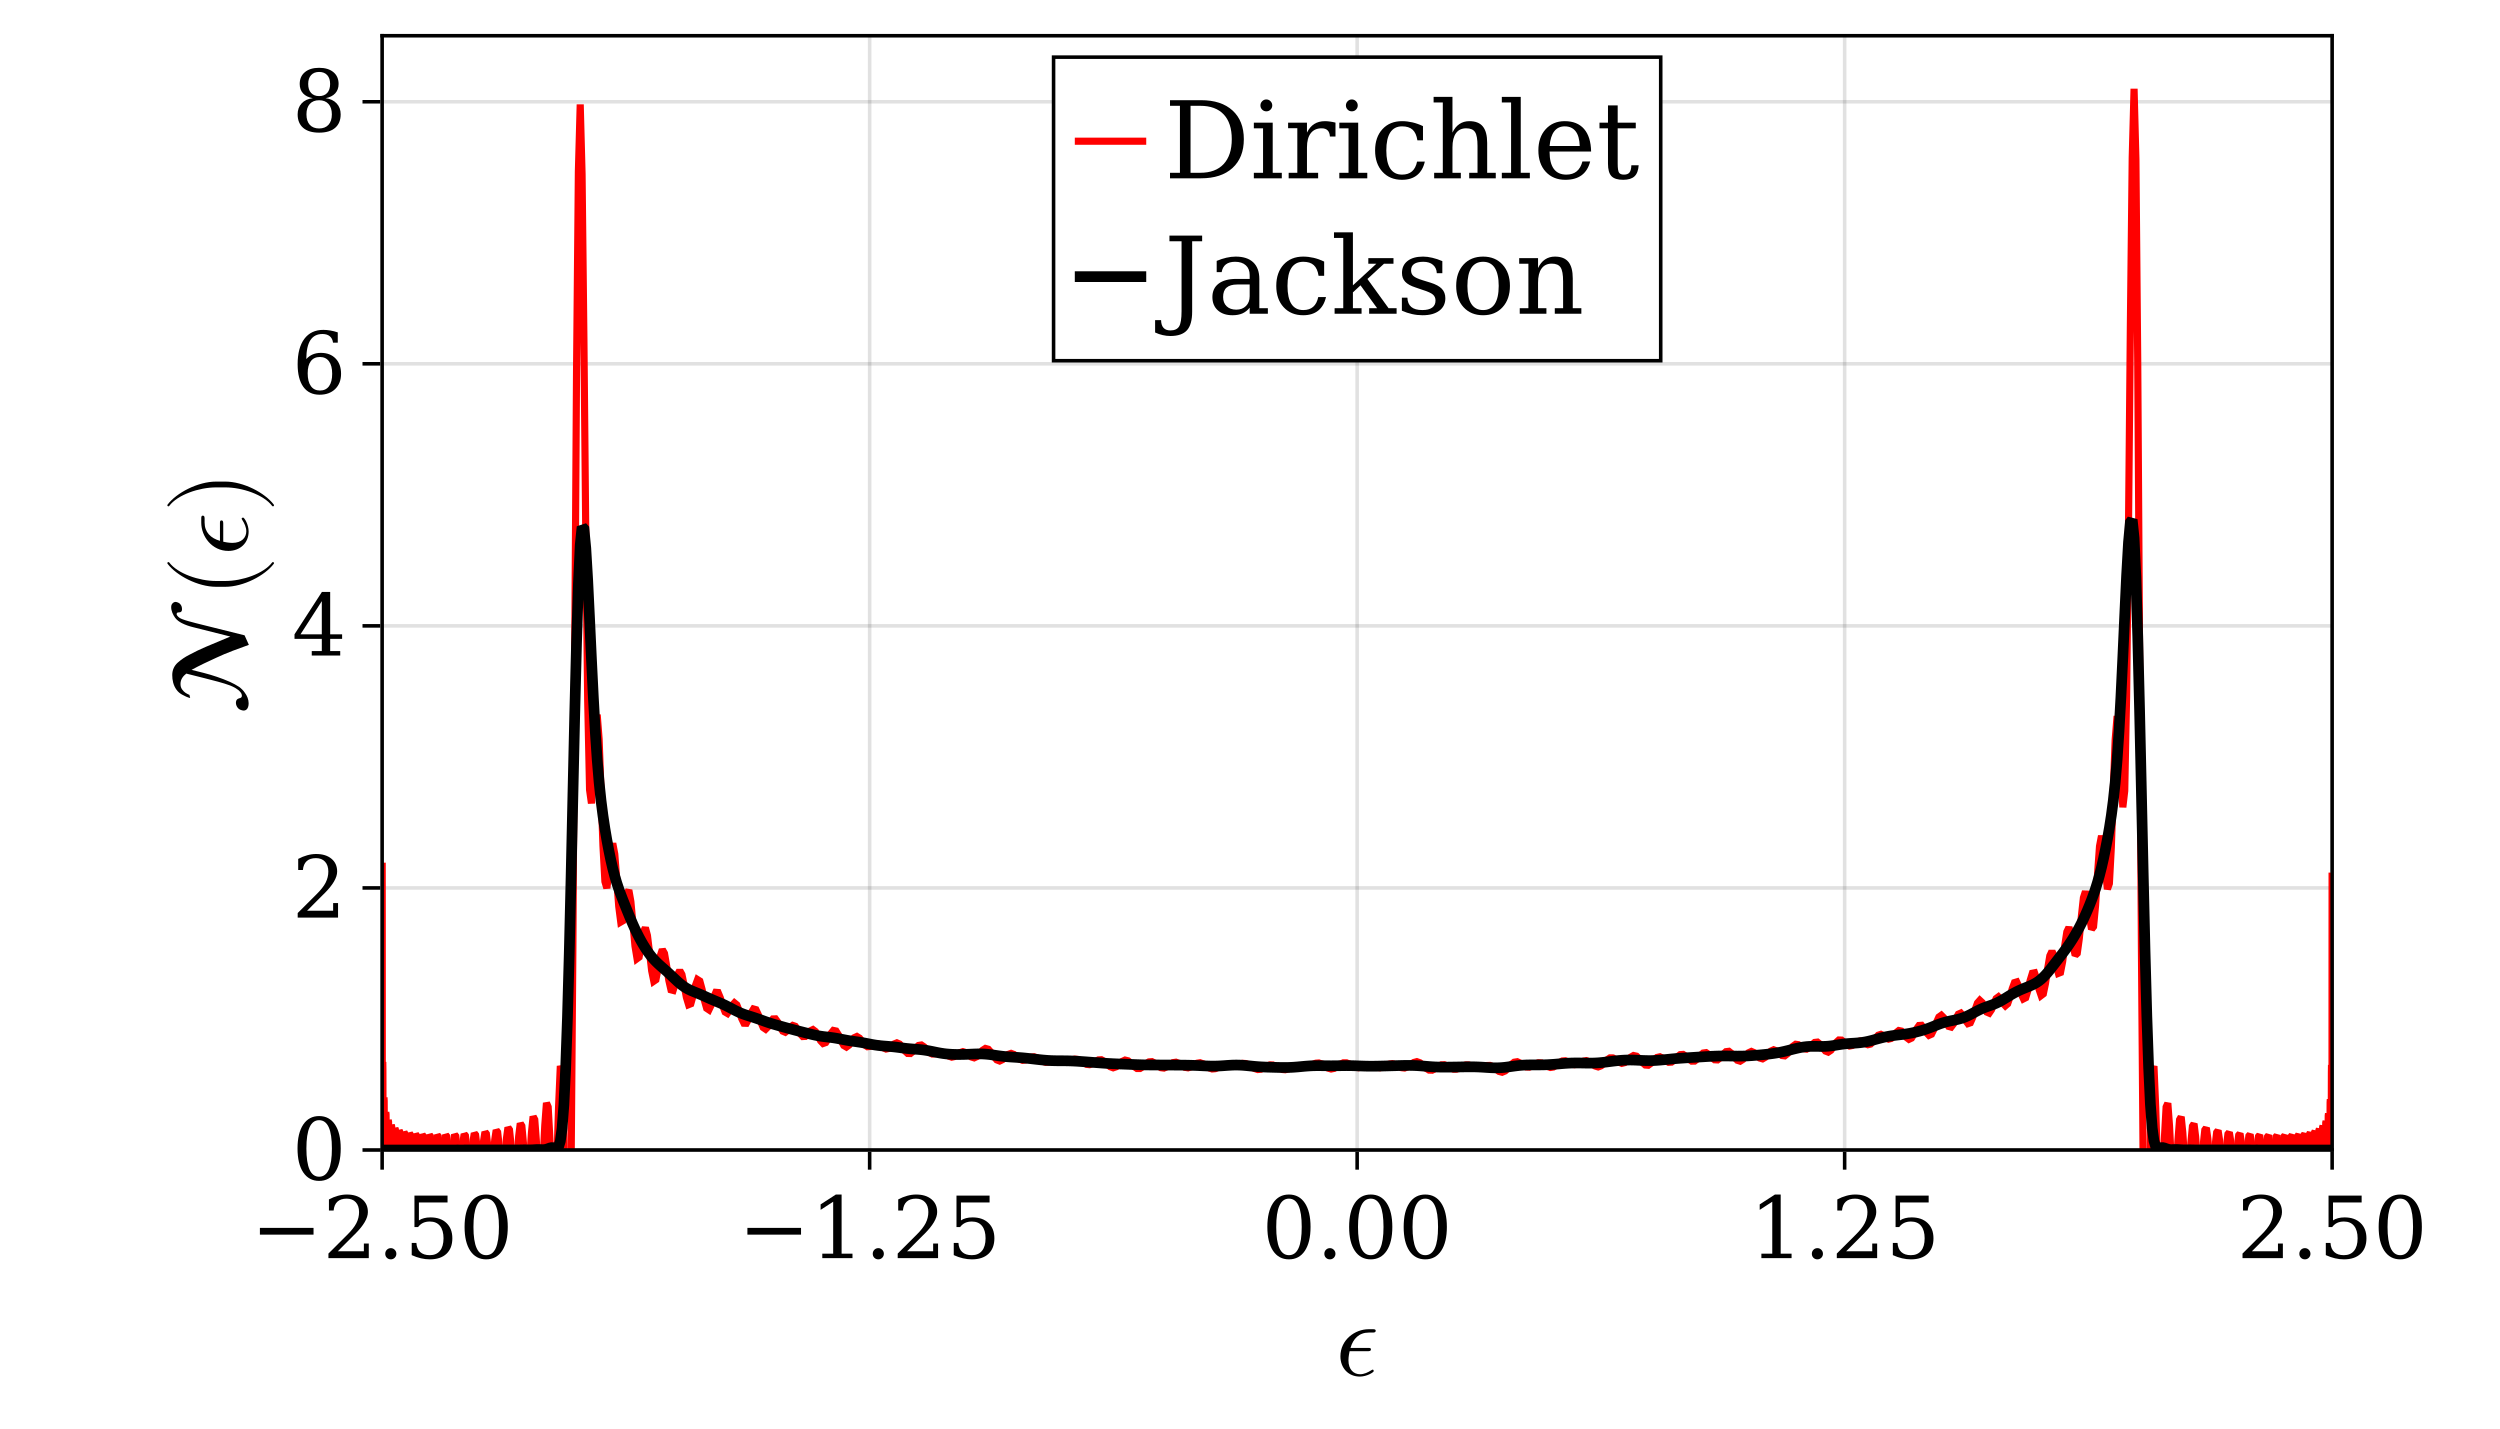<?xml version="1.0" encoding="UTF-8"?>
<svg xmlns="http://www.w3.org/2000/svg" xmlns:xlink="http://www.w3.org/1999/xlink" width="700" height="400" viewBox="0 0 700 400">
<defs>
<g>
<g id="glyph-0-0-67aabb03">
<path d="M 11.281 -12.516 C 11.281 -12.938 10.891 -12.938 10.375 -12.938 L 9.328 -12.938 C 5.438 -12.938 1.406 -9.938 1.406 -5.344 C 1.406 -2.047 3.656 0.328 6.844 0.328 C 8.797 0.328 10.734 -0.875 10.734 -1.203 C 10.734 -1.297 10.703 -1.625 10.438 -1.625 C 10.438 -1.625 10.312 -1.625 10.047 -1.438 C 9.125 -0.844 8.016 -0.328 6.906 -0.328 C 5.156 -0.328 3.656 -1.594 3.656 -4.234 C 3.656 -5.281 3.906 -6.422 3.984 -6.781 L 8.938 -6.781 C 9.422 -6.781 9.953 -6.781 9.953 -7.297 C 9.953 -7.703 9.594 -7.703 9.094 -7.703 L 4.234 -7.703 C 4.953 -10.266 6.625 -12 9.359 -12 L 10.297 -12 C 10.797 -12 11.281 -12 11.281 -12.516 Z M 11.281 -12.516 "/>
</g>
<g id="glyph-1-0-67aabb03">
<path d="M 2.547 -8.469 L 17.562 -8.469 L 17.562 -6.578 L 2.547 -6.578 Z M 2.547 -8.469 "/>
</g>
<g id="glyph-1-1-67aabb03">
<path d="M 3.078 -13.328 L 1.766 -13.328 L 1.766 -16.438 C 2.598 -16.883 3.438 -17.223 4.281 -17.453 C 5.133 -17.691 5.969 -17.812 6.781 -17.812 C 8.594 -17.812 10.023 -17.367 11.078 -16.484 C 12.141 -15.609 12.672 -14.41 12.672 -12.891 C 12.672 -11.18 11.473 -9.133 9.078 -6.75 C 8.891 -6.57 8.75 -6.438 8.656 -6.344 L 4.25 -1.922 L 11.547 -1.922 L 11.547 -4.078 L 12.922 -4.078 L 12.922 0 L 1.625 0 L 1.625 -1.281 L 6.938 -6.578 C 8.113 -7.742 8.953 -8.816 9.453 -9.797 C 9.953 -10.785 10.203 -11.816 10.203 -12.891 C 10.203 -14.066 9.895 -14.988 9.281 -15.656 C 8.664 -16.32 7.816 -16.656 6.734 -16.656 C 5.617 -16.656 4.754 -16.375 4.141 -15.812 C 3.535 -15.258 3.18 -14.43 3.078 -13.328 Z M 3.078 -13.328 "/>
</g>
<g id="glyph-2-0-67aabb03">
<path d="M 2.266 -1.219 C 2.266 -1.656 2.41 -2.023 2.703 -2.328 C 3.004 -2.641 3.379 -2.797 3.828 -2.797 C 4.254 -2.797 4.617 -2.641 4.922 -2.328 C 5.223 -2.023 5.375 -1.656 5.375 -1.219 C 5.375 -0.789 5.223 -0.422 4.922 -0.109 C 4.617 0.191 4.254 0.344 3.828 0.344 C 3.379 0.344 3.004 0.191 2.703 -0.109 C 2.41 -0.41 2.266 -0.781 2.266 -1.219 Z M 2.266 -1.219 "/>
</g>
<g id="glyph-2-1-67aabb03">
<path d="M 2.547 -8.469 L 17.562 -8.469 L 17.562 -6.578 L 2.547 -6.578 Z M 2.547 -8.469 "/>
</g>
<g id="glyph-2-2-67aabb03">
<path d="M 3.406 0 L 3.406 -1.25 L 6.453 -1.25 L 6.453 -15.797 L 2.938 -13.516 L 2.938 -15.047 L 7.203 -17.812 L 8.812 -17.812 L 8.812 -1.25 L 11.859 -1.25 L 11.859 0 Z M 3.406 0 "/>
</g>
<g id="glyph-3-0-67aabb03">
<path d="M 12.078 -17.5 L 12.078 -15.578 L 4.062 -15.578 L 4.062 -10.562 C 4.469 -10.844 4.941 -11.051 5.484 -11.188 C 6.023 -11.332 6.629 -11.406 7.297 -11.406 C 9.191 -11.406 10.688 -10.879 11.781 -9.828 C 12.875 -8.785 13.422 -7.359 13.422 -5.547 C 13.422 -3.691 12.867 -2.242 11.766 -1.203 C 10.66 -0.172 9.109 0.344 7.109 0.344 C 6.297 0.344 5.469 0.242 4.625 0.047 C 3.781 -0.148 2.922 -0.445 2.047 -0.844 L 2.047 -4.25 L 3.359 -4.25 C 3.43 -3.133 3.785 -2.285 4.422 -1.703 C 5.055 -1.117 5.953 -0.828 7.109 -0.828 C 8.336 -0.828 9.285 -1.234 9.953 -2.047 C 10.617 -2.859 10.953 -4.023 10.953 -5.547 C 10.953 -7.055 10.617 -8.219 9.953 -9.031 C 9.297 -9.844 8.348 -10.25 7.109 -10.25 C 6.398 -10.25 5.773 -10.125 5.234 -9.875 C 4.703 -9.625 4.234 -9.234 3.828 -8.703 L 2.812 -8.703 L 2.812 -17.5 Z M 12.078 -17.5 "/>
</g>
<g id="glyph-4-0-67aabb03">
<path d="M 7.625 -0.828 C 8.82 -0.828 9.719 -1.484 10.312 -2.797 C 10.906 -4.109 11.203 -6.086 11.203 -8.734 C 11.203 -11.391 10.906 -13.375 10.312 -14.688 C 9.719 -16 8.82 -16.656 7.625 -16.656 C 6.438 -16.656 5.547 -16 4.953 -14.688 C 4.359 -13.375 4.062 -11.391 4.062 -8.734 C 4.062 -6.086 4.359 -4.109 4.953 -2.797 C 5.547 -1.484 6.438 -0.828 7.625 -0.828 Z M 7.625 0.344 C 5.727 0.344 4.242 -0.453 3.172 -2.047 C 2.109 -3.641 1.578 -5.867 1.578 -8.734 C 1.578 -11.598 2.109 -13.828 3.172 -15.422 C 4.242 -17.016 5.727 -17.812 7.625 -17.812 C 9.531 -17.812 11.016 -17.016 12.078 -15.422 C 13.141 -13.828 13.672 -11.598 13.672 -8.734 C 13.672 -5.867 13.141 -3.641 12.078 -2.047 C 11.016 -0.453 9.531 0.344 7.625 0.344 Z M 7.625 0.344 "/>
</g>
<g id="glyph-4-1-67aabb03">
<path d="M 2.266 -1.219 C 2.266 -1.656 2.41 -2.023 2.703 -2.328 C 3.004 -2.641 3.379 -2.797 3.828 -2.797 C 4.254 -2.797 4.617 -2.641 4.922 -2.328 C 5.223 -2.023 5.375 -1.656 5.375 -1.219 C 5.375 -0.789 5.223 -0.422 4.922 -0.109 C 4.617 0.191 4.254 0.344 3.828 0.344 C 3.379 0.344 3.004 0.191 2.703 -0.109 C 2.41 -0.41 2.266 -0.781 2.266 -1.219 Z M 2.266 -1.219 "/>
</g>
<g id="glyph-4-2-67aabb03">
<path d="M 3.078 -13.328 L 1.766 -13.328 L 1.766 -16.438 C 2.598 -16.883 3.438 -17.223 4.281 -17.453 C 5.133 -17.691 5.969 -17.812 6.781 -17.812 C 8.594 -17.812 10.023 -17.367 11.078 -16.484 C 12.141 -15.609 12.672 -14.41 12.672 -12.891 C 12.672 -11.18 11.473 -9.133 9.078 -6.75 C 8.891 -6.57 8.75 -6.438 8.656 -6.344 L 4.25 -1.922 L 11.547 -1.922 L 11.547 -4.078 L 12.922 -4.078 L 12.922 0 L 1.625 0 L 1.625 -1.281 L 6.938 -6.578 C 8.113 -7.742 8.953 -8.816 9.453 -9.797 C 9.953 -10.785 10.203 -11.816 10.203 -12.891 C 10.203 -14.066 9.895 -14.988 9.281 -15.656 C 8.664 -16.32 7.816 -16.656 6.734 -16.656 C 5.617 -16.656 4.754 -16.375 4.141 -15.812 C 3.535 -15.258 3.18 -14.43 3.078 -13.328 Z M 3.078 -13.328 "/>
</g>
<g id="glyph-4-3-67aabb03">
<path d="M 12.078 -17.5 L 12.078 -15.578 L 4.062 -15.578 L 4.062 -10.562 C 4.469 -10.844 4.941 -11.051 5.484 -11.188 C 6.023 -11.332 6.629 -11.406 7.297 -11.406 C 9.191 -11.406 10.688 -10.879 11.781 -9.828 C 12.875 -8.785 13.422 -7.359 13.422 -5.547 C 13.422 -3.691 12.867 -2.242 11.766 -1.203 C 10.66 -0.172 9.109 0.344 7.109 0.344 C 6.297 0.344 5.469 0.242 4.625 0.047 C 3.781 -0.148 2.922 -0.445 2.047 -0.844 L 2.047 -4.25 L 3.359 -4.25 C 3.43 -3.133 3.785 -2.285 4.422 -1.703 C 5.055 -1.117 5.953 -0.828 7.109 -0.828 C 8.336 -0.828 9.285 -1.234 9.953 -2.047 C 10.617 -2.859 10.953 -4.023 10.953 -5.547 C 10.953 -7.055 10.617 -8.219 9.953 -9.031 C 9.297 -9.844 8.348 -10.25 7.109 -10.25 C 6.398 -10.25 5.773 -10.125 5.234 -9.875 C 4.703 -9.625 4.234 -9.234 3.828 -8.703 L 2.812 -8.703 L 2.812 -17.5 Z M 12.078 -17.5 "/>
</g>
<g id="glyph-4-4-67aabb03">
<path d="M 3.406 0 L 3.406 -1.25 L 6.453 -1.25 L 6.453 -15.797 L 2.938 -13.516 L 2.938 -15.047 L 7.203 -17.812 L 8.812 -17.812 L 8.812 -1.25 L 11.859 -1.25 L 11.859 0 Z M 3.406 0 "/>
</g>
<g id="glyph-5-0-67aabb03">
<path d="M 7.625 -0.828 C 8.82 -0.828 9.719 -1.484 10.312 -2.797 C 10.906 -4.109 11.203 -6.086 11.203 -8.734 C 11.203 -11.391 10.906 -13.375 10.312 -14.688 C 9.719 -16 8.82 -16.656 7.625 -16.656 C 6.438 -16.656 5.547 -16 4.953 -14.688 C 4.359 -13.375 4.062 -11.391 4.062 -8.734 C 4.062 -6.086 4.359 -4.109 4.953 -2.797 C 5.547 -1.484 6.438 -0.828 7.625 -0.828 Z M 7.625 0.344 C 5.727 0.344 4.242 -0.453 3.172 -2.047 C 2.109 -3.641 1.578 -5.867 1.578 -8.734 C 1.578 -11.598 2.109 -13.828 3.172 -15.422 C 4.242 -17.016 5.727 -17.812 7.625 -17.812 C 9.531 -17.812 11.016 -17.016 12.078 -15.422 C 13.141 -13.828 13.672 -11.598 13.672 -8.734 C 13.672 -5.867 13.141 -3.641 12.078 -2.047 C 11.016 -0.453 9.531 0.344 7.625 0.344 Z M 7.625 0.344 "/>
</g>
<g id="glyph-6-0-67aabb03">
<path d="M 12.078 -17.5 L 12.078 -15.578 L 4.062 -15.578 L 4.062 -10.562 C 4.469 -10.844 4.941 -11.051 5.484 -11.188 C 6.023 -11.332 6.629 -11.406 7.297 -11.406 C 9.191 -11.406 10.688 -10.879 11.781 -9.828 C 12.875 -8.785 13.422 -7.359 13.422 -5.547 C 13.422 -3.691 12.867 -2.242 11.766 -1.203 C 10.66 -0.172 9.109 0.344 7.109 0.344 C 6.297 0.344 5.469 0.242 4.625 0.047 C 3.781 -0.148 2.922 -0.445 2.047 -0.844 L 2.047 -4.25 L 3.359 -4.25 C 3.43 -3.133 3.785 -2.285 4.422 -1.703 C 5.055 -1.117 5.953 -0.828 7.109 -0.828 C 8.336 -0.828 9.285 -1.234 9.953 -2.047 C 10.617 -2.859 10.953 -4.023 10.953 -5.547 C 10.953 -7.055 10.617 -8.219 9.953 -9.031 C 9.297 -9.844 8.348 -10.25 7.109 -10.25 C 6.398 -10.25 5.773 -10.125 5.234 -9.875 C 4.703 -9.625 4.234 -9.234 3.828 -8.703 L 2.812 -8.703 L 2.812 -17.5 Z M 12.078 -17.5 "/>
</g>
<g id="glyph-7-0-67aabb03">
<path d="M -19.922 -31.625 C -20.281 -31.703 -20.641 -31.562 -20.875 -31.344 C -21.203 -31.047 -21.359 -30.719 -21.359 -30.188 C -21.359 -29.125 -20.875 -28.078 -20.25 -27.203 C -19.734 -26.516 -19.047 -26.062 -18.359 -25.703 C -17.375 -25.203 -16.312 -24.844 -15.297 -24.594 L -4.797 -21.953 L -11.641 -19.078 C -13.234 -18.391 -14.703 -17.703 -16.312 -16.828 C -17.484 -16.234 -18.547 -15.516 -19.531 -14.641 C -20.438 -13.828 -21.062 -12.656 -21.062 -11.188 C -21.062 -9.75 -20.766 -8.281 -19.859 -7.047 C -19.438 -6.453 -18.906 -6.031 -18.328 -5.703 C -17.578 -5.281 -16.797 -4.922 -16.047 -4.734 L -16.234 -5.609 C -17.047 -5.969 -17.703 -6.297 -18.297 -7.141 C -18.656 -7.625 -18.75 -8.156 -18.75 -8.703 C -18.75 -10.016 -17.969 -10.922 -17.125 -11.578 L -12.031 -10.297 C -9.625 -9.688 -6.656 -8.938 -4.859 -8.25 C -3.844 -7.828 -2.672 -7.266 -1.953 -6.359 C -1.703 -6.062 -1.562 -5.703 -1.562 -5.344 C -1.562 -4.922 -1.891 -4.734 -2.219 -4.688 C -2.453 -4.656 -2.766 -4.469 -2.875 -4.375 C -3.125 -4.141 -3.234 -3.781 -3.234 -3.359 C -3.234 -2.906 -3.031 -2.406 -2.734 -2.016 C -2.375 -1.531 -1.859 -1.375 -1.375 -1.266 C -1.016 -1.172 -0.656 -1.266 -0.422 -1.406 C 0.156 -1.766 0.328 -2.516 0.328 -3.266 C 0.328 -4.312 -0.094 -5.375 -0.75 -6.234 C -1.172 -6.875 -1.734 -7.406 -2.344 -7.859 C -3.156 -8.406 -3.984 -8.812 -4.859 -9.234 C -7.312 -10.312 -9.75 -11.125 -12.234 -11.766 L -15.656 -12.625 C -13.406 -13.859 -10.984 -15 -8.672 -16.047 C -5.734 -17.438 -2.672 -18.516 0.391 -19.625 L -0.812 -22.297 L -14.406 -25.688 C -15.656 -26.016 -17.453 -26.484 -18.234 -26.812 C -18.75 -27 -19.312 -27.297 -19.688 -27.844 C -19.797 -27.953 -19.828 -28.109 -19.828 -28.266 C -19.828 -28.469 -19.688 -28.594 -19.562 -28.688 L -19.016 -28.734 C -18.594 -28.734 -18.328 -29.062 -18.328 -29.547 C -18.328 -30.094 -18.422 -30.516 -18.75 -30.938 C -19.016 -31.344 -19.562 -31.531 -19.922 -31.625 Z M -19.922 -31.625 "/>
</g>
<g id="glyph-7-1-67aabb03">
<path d="M 7.141 -9.953 C 7.047 -9.953 6.953 -9.906 6.906 -9.844 C 4.562 -6.719 -1.438 -4.656 -6.234 -4.656 L -8.766 -4.656 C -13.562 -4.656 -19.562 -6.719 -21.906 -9.844 C -21.953 -9.906 -22.047 -9.953 -22.141 -9.953 C -22.297 -9.953 -22.438 -9.812 -22.438 -9.656 C -22.438 -9.594 -22.406 -9.547 -22.375 -9.484 C -19.891 -6.188 -13.891 -3.031 -8.766 -3.031 L -6.234 -3.031 C -1.109 -3.031 4.891 -6.188 7.375 -9.484 C 7.406 -9.547 7.438 -9.594 7.438 -9.656 C 7.438 -9.812 7.297 -9.953 7.141 -9.953 Z M 7.141 -9.953 "/>
</g>
<g id="glyph-8-0-67aabb03">
<path d="M -12.516 -11.281 C -12.938 -11.281 -12.938 -10.891 -12.938 -10.375 L -12.938 -9.328 C -12.938 -5.438 -9.938 -1.406 -5.344 -1.406 C -2.047 -1.406 0.328 -3.656 0.328 -6.844 C 0.328 -8.797 -0.875 -10.734 -1.203 -10.734 C -1.297 -10.734 -1.625 -10.703 -1.625 -10.438 C -1.625 -10.438 -1.625 -10.312 -1.438 -10.047 C -0.844 -9.125 -0.328 -8.016 -0.328 -6.906 C -0.328 -5.156 -1.594 -3.656 -4.234 -3.656 C -5.281 -3.656 -6.422 -3.906 -6.781 -3.984 L -6.781 -8.938 C -6.781 -9.422 -6.781 -9.953 -7.297 -9.953 C -7.703 -9.953 -7.703 -9.594 -7.703 -9.094 L -7.703 -4.234 C -10.266 -4.953 -12 -6.625 -12 -9.359 L -12 -10.297 C -12 -10.797 -12 -11.281 -12.516 -11.281 Z M -12.516 -11.281 "/>
</g>
<g id="glyph-9-0-67aabb03">
<path d="M -6.234 -8.641 L -8.766 -8.641 C -13.891 -8.641 -19.891 -5.484 -22.375 -2.188 C -22.406 -2.125 -22.438 -2.062 -22.438 -2.016 C -22.438 -1.859 -22.297 -1.703 -22.141 -1.703 C -22.047 -1.703 -21.953 -1.766 -21.906 -1.828 C -19.562 -4.953 -13.562 -7.016 -8.766 -7.016 L -6.234 -7.016 C -1.438 -7.016 4.562 -4.953 6.906 -1.828 C 6.953 -1.766 7.047 -1.703 7.141 -1.703 C 7.297 -1.703 7.438 -1.859 7.438 -2.016 C 7.438 -2.062 7.406 -2.125 7.375 -2.188 C 4.891 -5.484 -1.109 -8.641 -6.234 -8.641 Z M -6.234 -8.641 "/>
</g>
<g id="glyph-10-0-67aabb03">
<path d="M 7.625 -0.828 C 8.82 -0.828 9.719 -1.484 10.312 -2.797 C 10.906 -4.109 11.203 -6.086 11.203 -8.734 C 11.203 -11.391 10.906 -13.375 10.312 -14.688 C 9.719 -16 8.82 -16.656 7.625 -16.656 C 6.438 -16.656 5.547 -16 4.953 -14.688 C 4.359 -13.375 4.062 -11.391 4.062 -8.734 C 4.062 -6.086 4.359 -4.109 4.953 -2.797 C 5.547 -1.484 6.438 -0.828 7.625 -0.828 Z M 7.625 0.344 C 5.727 0.344 4.242 -0.453 3.172 -2.047 C 2.109 -3.641 1.578 -5.867 1.578 -8.734 C 1.578 -11.598 2.109 -13.828 3.172 -15.422 C 4.242 -17.016 5.727 -17.812 7.625 -17.812 C 9.531 -17.812 11.016 -17.016 12.078 -15.422 C 13.141 -13.828 13.672 -11.598 13.672 -8.734 C 13.672 -5.867 13.141 -3.641 12.078 -2.047 C 11.016 -0.453 9.531 0.344 7.625 0.344 Z M 7.625 0.344 "/>
</g>
<g id="glyph-10-1-67aabb03">
<path d="M 3.078 -13.328 L 1.766 -13.328 L 1.766 -16.438 C 2.598 -16.883 3.438 -17.223 4.281 -17.453 C 5.133 -17.691 5.969 -17.812 6.781 -17.812 C 8.594 -17.812 10.023 -17.367 11.078 -16.484 C 12.141 -15.609 12.672 -14.41 12.672 -12.891 C 12.672 -11.18 11.473 -9.133 9.078 -6.75 C 8.891 -6.57 8.75 -6.438 8.656 -6.344 L 4.25 -1.922 L 11.547 -1.922 L 11.547 -4.078 L 12.922 -4.078 L 12.922 0 L 1.625 0 L 1.625 -1.281 L 6.938 -6.578 C 8.113 -7.742 8.953 -8.816 9.453 -9.797 C 9.953 -10.785 10.203 -11.816 10.203 -12.891 C 10.203 -14.066 9.895 -14.988 9.281 -15.656 C 8.664 -16.32 7.816 -16.656 6.734 -16.656 C 5.617 -16.656 4.754 -16.375 4.141 -15.812 C 3.535 -15.258 3.18 -14.43 3.078 -13.328 Z M 3.078 -13.328 "/>
</g>
<g id="glyph-10-2-67aabb03">
<path d="M 8.375 -5.938 L 8.375 -15.234 L 2.406 -5.938 Z M 13.531 0 L 5.562 0 L 5.562 -1.25 L 8.375 -1.25 L 8.375 -4.672 L 0.734 -4.672 L 0.734 -5.953 L 8.406 -17.812 L 10.719 -17.812 L 10.719 -5.938 L 14.062 -5.938 L 14.062 -4.672 L 10.719 -4.672 L 10.719 -1.25 L 13.531 -1.25 Z M 13.531 0 "/>
</g>
<g id="glyph-10-3-67aabb03">
<path d="M 7.859 -0.828 C 8.953 -0.828 9.797 -1.227 10.391 -2.031 C 10.984 -2.844 11.281 -4.004 11.281 -5.516 C 11.281 -7.035 10.984 -8.195 10.391 -9 C 9.797 -9.812 8.953 -10.219 7.859 -10.219 C 6.734 -10.219 5.879 -9.828 5.297 -9.047 C 4.711 -8.266 4.422 -7.133 4.422 -5.656 C 4.422 -4.102 4.719 -2.91 5.312 -2.078 C 5.906 -1.242 6.754 -0.828 7.859 -0.828 Z M 4.031 -9.641 C 4.562 -10.223 5.16 -10.656 5.828 -10.938 C 6.504 -11.227 7.266 -11.375 8.109 -11.375 C 9.848 -11.375 11.223 -10.848 12.234 -9.797 C 13.254 -8.754 13.766 -7.328 13.766 -5.516 C 13.766 -3.742 13.219 -2.32 12.125 -1.25 C 11.031 -0.188 9.578 0.344 7.766 0.344 C 5.785 0.344 4.266 -0.391 3.203 -1.859 C 2.141 -3.336 1.609 -5.445 1.609 -8.188 C 1.609 -11.25 2.234 -13.617 3.484 -15.297 C 4.742 -16.973 6.52 -17.812 8.812 -17.812 C 9.426 -17.812 10.07 -17.754 10.75 -17.641 C 11.438 -17.523 12.133 -17.348 12.844 -17.109 L 12.844 -14.234 L 11.516 -14.234 C 11.422 -15.016 11.117 -15.613 10.609 -16.031 C 10.109 -16.445 9.426 -16.656 8.562 -16.656 C 7.051 -16.656 5.922 -16.078 5.172 -14.922 C 4.43 -13.773 4.051 -12.016 4.031 -9.641 Z M 4.031 -9.641 "/>
</g>
<g id="glyph-11-0-67aabb03">
<path d="M 11.188 -4.781 C 11.188 -6.031 10.875 -7 10.25 -7.688 C 9.625 -8.383 8.75 -8.734 7.625 -8.734 C 6.5 -8.734 5.625 -8.383 5 -7.688 C 4.383 -7 4.078 -6.031 4.078 -4.781 C 4.078 -3.52 4.383 -2.547 5 -1.859 C 5.625 -1.172 6.5 -0.828 7.625 -0.828 C 8.75 -0.828 9.625 -1.172 10.25 -1.859 C 10.875 -2.547 11.188 -3.52 11.188 -4.781 Z M 10.703 -13.281 C 10.703 -14.344 10.43 -15.172 9.891 -15.766 C 9.348 -16.359 8.594 -16.656 7.625 -16.656 C 6.664 -16.656 5.914 -16.359 5.375 -15.766 C 4.832 -15.172 4.562 -14.344 4.562 -13.281 C 4.562 -12.207 4.832 -11.375 5.375 -10.781 C 5.914 -10.188 6.664 -9.891 7.625 -9.891 C 8.594 -9.891 9.348 -10.188 9.891 -10.781 C 10.43 -11.375 10.703 -12.207 10.703 -13.281 Z M 9.438 -9.312 C 10.758 -9.133 11.789 -8.645 12.531 -7.844 C 13.281 -7.039 13.656 -6.02 13.656 -4.781 C 13.656 -3.145 13.133 -1.879 12.094 -0.984 C 11.051 -0.098 9.562 0.344 7.625 0.344 C 5.695 0.344 4.211 -0.098 3.172 -0.984 C 2.129 -1.879 1.609 -3.145 1.609 -4.781 C 1.609 -6.02 1.977 -7.039 2.719 -7.844 C 3.457 -8.645 4.5 -9.133 5.844 -9.312 C 4.656 -9.531 3.75 -9.977 3.125 -10.656 C 2.5 -11.344 2.188 -12.219 2.188 -13.281 C 2.188 -14.688 2.672 -15.789 3.641 -16.594 C 4.609 -17.406 5.938 -17.812 7.625 -17.812 C 9.32 -17.812 10.656 -17.406 11.625 -16.594 C 12.594 -15.789 13.078 -14.688 13.078 -13.281 C 13.078 -12.219 12.758 -11.344 12.125 -10.656 C 11.5 -9.977 10.602 -9.531 9.438 -9.312 Z M 9.438 -9.312 "/>
</g>
<g id="glyph-12-0-67aabb03">
<path d="M 7.406 -1.547 L 10.141 -1.547 C 12.984 -1.547 15.16 -2.359 16.672 -3.984 C 18.191 -5.609 18.953 -7.93 18.953 -10.953 C 18.953 -13.984 18.195 -16.297 16.688 -17.891 C 15.176 -19.492 12.992 -20.297 10.141 -20.297 L 7.406 -20.297 Z M 1.656 0 L 1.656 -1.547 L 4.438 -1.547 L 4.438 -20.297 L 1.656 -20.297 L 1.656 -21.875 L 10.359 -21.875 C 14.129 -21.875 17.066 -20.91 19.172 -18.984 C 21.273 -17.055 22.328 -14.379 22.328 -10.953 C 22.328 -7.516 21.27 -4.828 19.156 -2.891 C 17.051 -0.961 14.117 0 10.359 0 Z M 1.656 0 "/>
</g>
<g id="glyph-12-1-67aabb03">
<path d="M 2.922 -20.406 C 2.922 -20.852 3.082 -21.242 3.406 -21.578 C 3.727 -21.91 4.117 -22.078 4.578 -22.078 C 5.035 -22.078 5.426 -21.91 5.75 -21.578 C 6.07 -21.242 6.234 -20.852 6.234 -20.406 C 6.234 -19.945 6.07 -19.555 5.75 -19.234 C 5.438 -18.91 5.047 -18.75 4.578 -18.75 C 4.117 -18.75 3.727 -18.91 3.406 -19.234 C 3.082 -19.555 2.922 -19.945 2.922 -20.406 Z M 6.359 -1.547 L 8.906 -1.547 L 8.906 0 L 1.078 0 L 1.078 -1.547 L 3.656 -1.547 L 3.656 -14 L 1.078 -14 L 1.078 -15.578 L 6.359 -15.578 Z M 6.359 -1.547 "/>
</g>
<g id="glyph-12-2-67aabb03">
<path d="M 15.422 -4.672 C 15.047 -3.016 14.316 -1.75 13.234 -0.875 C 12.148 -0.008 10.75 0.422 9.031 0.422 C 6.758 0.422 4.938 -0.328 3.562 -1.828 C 2.188 -3.328 1.5 -5.316 1.5 -7.797 C 1.5 -10.285 2.188 -12.273 3.562 -13.766 C 4.938 -15.254 6.758 -16 9.031 -16 C 10.008 -16 10.988 -15.883 11.969 -15.656 C 12.945 -15.426 13.926 -15.078 14.906 -14.609 L 14.906 -10.625 L 13.344 -10.625 C 13.133 -11.988 12.688 -12.984 12 -13.609 C 11.312 -14.234 10.328 -14.547 9.047 -14.547 C 7.598 -14.547 6.5 -13.977 5.75 -12.844 C 5.008 -11.719 4.641 -10.035 4.641 -7.797 C 4.641 -5.547 5.008 -3.852 5.75 -2.719 C 6.488 -1.594 7.586 -1.031 9.047 -1.031 C 10.211 -1.031 11.141 -1.332 11.828 -1.938 C 12.523 -2.539 13 -3.453 13.25 -4.672 Z M 15.422 -4.672 "/>
</g>
<g id="glyph-12-3-67aabb03">
<path d="M 16.266 -7.5 L 4.641 -7.5 L 4.641 -7.391 C 4.641 -5.285 5.035 -3.695 5.828 -2.625 C 6.617 -1.562 7.785 -1.031 9.328 -1.031 C 10.516 -1.031 11.484 -1.336 12.234 -1.953 C 12.992 -2.578 13.523 -3.5 13.828 -4.719 L 16 -4.719 C 15.57 -3.008 14.773 -1.723 13.609 -0.859 C 12.453 -0.004 10.93 0.422 9.047 0.422 C 6.773 0.422 4.945 -0.328 3.562 -1.828 C 2.188 -3.328 1.5 -5.316 1.5 -7.797 C 1.5 -10.254 2.176 -12.234 3.531 -13.734 C 4.883 -15.242 6.664 -16 8.875 -16 C 11.227 -16 13.035 -15.27 14.297 -13.812 C 15.555 -12.363 16.211 -10.258 16.266 -7.5 Z M 13.078 -9.047 C 13.023 -10.867 12.645 -12.238 11.938 -13.156 C 11.227 -14.082 10.207 -14.547 8.875 -14.547 C 7.633 -14.547 6.656 -14.082 5.938 -13.156 C 5.227 -12.227 4.797 -10.859 4.641 -9.047 Z M 13.078 -9.047 "/>
</g>
<g id="glyph-13-0-67aabb03">
<path d="M 14.344 -15.594 L 14.344 -11.703 L 12.781 -11.703 C 12.738 -12.473 12.523 -13.047 12.141 -13.422 C 11.766 -13.805 11.207 -14 10.469 -14 C 9.145 -14 8.129 -13.539 7.422 -12.625 C 6.711 -11.707 6.359 -10.391 6.359 -8.672 L 6.359 -1.547 L 9.484 -1.547 L 9.484 0 L 1.234 0 L 1.234 -1.547 L 3.656 -1.547 L 3.656 -14.031 L 1.078 -14.031 L 1.078 -15.578 L 6.359 -15.578 L 6.359 -12.797 C 6.891 -13.879 7.566 -14.68 8.391 -15.203 C 9.223 -15.734 10.234 -16 11.422 -16 C 11.859 -16 12.316 -15.961 12.797 -15.891 C 13.285 -15.828 13.801 -15.727 14.344 -15.594 Z M 14.344 -15.594 "/>
</g>
<g id="glyph-13-1-67aabb03">
<path d="M 2.922 -20.406 C 2.922 -20.852 3.082 -21.242 3.406 -21.578 C 3.727 -21.91 4.117 -22.078 4.578 -22.078 C 5.035 -22.078 5.426 -21.91 5.75 -21.578 C 6.07 -21.242 6.234 -20.852 6.234 -20.406 C 6.234 -19.945 6.07 -19.555 5.75 -19.234 C 5.438 -18.91 5.047 -18.75 4.578 -18.75 C 4.117 -18.75 3.727 -18.91 3.406 -19.234 C 3.082 -19.555 2.922 -19.945 2.922 -20.406 Z M 6.359 -1.547 L 8.906 -1.547 L 8.906 0 L 1.078 0 L 1.078 -1.547 L 3.656 -1.547 L 3.656 -14 L 1.078 -14 L 1.078 -15.578 L 6.359 -15.578 Z M 6.359 -1.547 "/>
</g>
<g id="glyph-14-0-67aabb03">
<path d="M 1.234 0 L 1.234 -1.547 L 3.656 -1.547 L 3.656 -21.234 L 1.078 -21.234 L 1.078 -22.797 L 6.359 -22.797 L 6.359 -12.797 C 6.859 -13.859 7.504 -14.656 8.297 -15.188 C 9.098 -15.727 10.023 -16 11.078 -16 C 12.797 -16 14.055 -15.504 14.859 -14.516 C 15.672 -13.523 16.078 -11.988 16.078 -9.906 L 16.078 -1.547 L 18.484 -1.547 L 18.484 0 L 11.047 0 L 11.047 -1.547 L 13.375 -1.547 L 13.375 -9.047 C 13.375 -10.953 13.141 -12.254 12.672 -12.953 C 12.211 -13.648 11.391 -14 10.203 -14 C 8.953 -14 8 -13.547 7.344 -12.641 C 6.688 -11.734 6.359 -10.41 6.359 -8.672 L 6.359 -1.547 L 8.703 -1.547 L 8.703 0 Z M 1.234 0 "/>
</g>
<g id="glyph-14-1-67aabb03">
<path d="M 6.156 -1.547 L 8.703 -1.547 L 8.703 0 L 0.859 0 L 0.859 -1.547 L 3.453 -1.547 L 3.453 -21.234 L 0.859 -21.234 L 0.859 -22.797 L 6.156 -22.797 Z M 6.156 -1.547 "/>
</g>
<g id="glyph-14-2-67aabb03">
<path d="M 3.234 -14 L 0.859 -14 L 0.859 -15.578 L 3.234 -15.578 L 3.234 -20.406 L 5.953 -20.406 L 5.953 -15.578 L 11.016 -15.578 L 11.016 -14 L 5.953 -14 L 5.953 -4.109 C 5.953 -2.797 6.078 -1.953 6.328 -1.578 C 6.578 -1.211 7.047 -1.031 7.734 -1.031 C 8.441 -1.031 8.953 -1.234 9.266 -1.641 C 9.586 -2.055 9.758 -2.727 9.781 -3.656 L 11.828 -3.656 C 11.742 -2.238 11.352 -1.203 10.656 -0.547 C 9.969 0.098 8.914 0.422 7.5 0.422 C 5.945 0.422 4.848 0.078 4.203 -0.609 C 3.555 -1.297 3.234 -2.461 3.234 -4.109 Z M 3.234 -14 "/>
</g>
<g id="glyph-15-0-67aabb03">
<path d="M -2.516 5.25 L -2.516 1.797 L -0.844 1.797 C -0.82 2.766 -0.594 3.484 -0.156 3.953 C 0.27 4.43 0.91 4.672 1.766 4.672 C 2.93 4.672 3.742 4.301 4.203 3.562 C 4.66 2.832 4.891 1.406 4.891 -0.719 L 4.891 -20.297 L 1.5 -20.297 L 1.5 -21.875 L 10.656 -21.875 L 10.656 -20.297 L 7.859 -20.297 L 7.859 -0.594 C 7.859 1.812 7.375 3.551 6.406 4.625 C 5.445 5.695 3.895 6.234 1.75 6.234 C 1.051 6.234 0.344 6.148 -0.375 5.984 C -1.094 5.828 -1.805 5.582 -2.516 5.25 Z M -2.516 5.25 "/>
</g>
<g id="glyph-15-1-67aabb03">
<path d="M 11.938 -4.891 L 11.938 -8.188 L 8.469 -8.188 C 7.125 -8.188 6.125 -7.895 5.469 -7.312 C 4.82 -6.738 4.5 -5.859 4.5 -4.672 C 4.5 -3.586 4.828 -2.727 5.484 -2.094 C 6.148 -1.457 7.051 -1.141 8.188 -1.141 C 9.312 -1.141 10.219 -1.484 10.906 -2.172 C 11.594 -2.867 11.938 -3.773 11.938 -4.891 Z M 14.641 -9.734 L 14.641 -1.547 L 17.031 -1.547 L 17.031 0 L 11.938 0 L 11.938 -1.688 C 11.344 -0.957 10.656 -0.422 9.875 -0.078 C 9.094 0.254 8.18 0.422 7.141 0.422 C 5.41 0.422 4.035 -0.035 3.016 -0.953 C 2.004 -1.867 1.5 -3.109 1.5 -4.672 C 1.5 -6.285 2.078 -7.535 3.234 -8.422 C 4.398 -9.305 6.039 -9.75 8.156 -9.75 L 11.938 -9.75 L 11.938 -10.828 C 11.938 -12.004 11.578 -12.914 10.859 -13.562 C 10.141 -14.219 9.133 -14.547 7.844 -14.547 C 6.758 -14.547 5.898 -14.301 5.266 -13.812 C 4.641 -13.32 4.25 -12.598 4.094 -11.641 L 2.703 -11.641 L 2.703 -14.797 C 3.641 -15.191 4.547 -15.488 5.422 -15.688 C 6.305 -15.895 7.172 -16 8.016 -16 C 10.172 -16 11.812 -15.461 12.938 -14.391 C 14.07 -13.316 14.641 -11.766 14.641 -9.734 Z M 14.641 -9.734 "/>
</g>
<g id="glyph-15-2-67aabb03">
<path d="M 15.422 -4.672 C 15.047 -3.016 14.316 -1.75 13.234 -0.875 C 12.148 -0.008 10.75 0.422 9.031 0.422 C 6.758 0.422 4.938 -0.328 3.562 -1.828 C 2.188 -3.328 1.5 -5.316 1.5 -7.797 C 1.5 -10.285 2.188 -12.273 3.562 -13.766 C 4.938 -15.254 6.758 -16 9.031 -16 C 10.008 -16 10.988 -15.883 11.969 -15.656 C 12.945 -15.426 13.926 -15.078 14.906 -14.609 L 14.906 -10.625 L 13.344 -10.625 C 13.133 -11.988 12.688 -12.984 12 -13.609 C 11.312 -14.234 10.328 -14.547 9.047 -14.547 C 7.598 -14.547 6.5 -13.977 5.75 -12.844 C 5.008 -11.719 4.641 -10.035 4.641 -7.797 C 4.641 -5.547 5.008 -3.852 5.75 -2.719 C 6.488 -1.594 7.586 -1.031 9.047 -1.031 C 10.211 -1.031 11.141 -1.332 11.828 -1.938 C 12.523 -2.539 13 -3.453 13.25 -4.672 Z M 15.422 -4.672 "/>
</g>
<g id="glyph-15-3-67aabb03">
<path d="M 1.234 0 L 1.234 -1.547 L 3.656 -1.547 L 3.656 -14 L 1.078 -14 L 1.078 -15.578 L 6.359 -15.578 L 6.359 -12.797 C 6.859 -13.859 7.504 -14.656 8.297 -15.188 C 9.098 -15.727 10.023 -16 11.078 -16 C 12.797 -16 14.055 -15.504 14.859 -14.516 C 15.672 -13.523 16.078 -11.988 16.078 -9.906 L 16.078 -1.547 L 18.484 -1.547 L 18.484 0 L 11.047 0 L 11.047 -1.547 L 13.375 -1.547 L 13.375 -9.047 C 13.375 -10.953 13.141 -12.258 12.672 -12.969 C 12.203 -13.676 11.379 -14.031 10.203 -14.031 C 8.953 -14.031 8 -13.57 7.344 -12.656 C 6.688 -11.75 6.359 -10.422 6.359 -8.672 L 6.359 -1.547 L 8.703 -1.547 L 8.703 0 Z M 1.234 0 "/>
</g>
<g id="glyph-16-0-67aabb03">
<path d="M 8.578 0 L 1.031 0 L 1.031 -1.547 L 3.453 -1.547 L 3.453 -21.234 L 0.859 -21.234 L 0.859 -22.797 L 6.156 -22.797 L 6.156 -7.953 L 12.719 -14 L 10.469 -14 L 10.469 -15.578 L 17.516 -15.578 L 17.516 -14 L 14.859 -14 L 10.219 -9.734 L 16.141 -1.547 L 18.391 -1.547 L 18.391 0 L 10.703 0 L 10.703 -1.547 L 12.938 -1.547 L 8.281 -7.953 L 6.156 -5.984 L 6.156 -1.547 L 8.578 -1.547 Z M 8.578 0 "/>
</g>
<g id="glyph-16-1-67aabb03">
<path d="M 1.688 -0.859 L 1.688 -4.5 L 3.234 -4.5 C 3.273 -3.332 3.641 -2.461 4.328 -1.891 C 5.016 -1.316 6.035 -1.031 7.391 -1.031 C 8.598 -1.031 9.52 -1.254 10.156 -1.703 C 10.789 -2.16 11.109 -2.82 11.109 -3.688 C 11.109 -4.375 10.875 -4.926 10.406 -5.344 C 9.945 -5.77 8.969 -6.219 7.469 -6.688 L 5.516 -7.359 C 4.18 -7.785 3.211 -8.32 2.609 -8.969 C 2.016 -9.613 1.719 -10.43 1.719 -11.422 C 1.719 -12.848 2.238 -13.969 3.281 -14.781 C 4.32 -15.594 5.77 -16 7.625 -16 C 8.438 -16 9.297 -15.891 10.203 -15.672 C 11.117 -15.461 12.055 -15.148 13.016 -14.734 L 13.016 -11.344 L 11.469 -11.344 C 11.426 -12.344 11.07 -13.125 10.406 -13.688 C 9.75 -14.258 8.848 -14.547 7.703 -14.547 C 6.566 -14.547 5.707 -14.344 5.125 -13.938 C 4.551 -13.539 4.266 -12.941 4.266 -12.141 C 4.266 -11.484 4.484 -10.957 4.922 -10.562 C 5.359 -10.164 6.238 -9.766 7.562 -9.359 L 9.703 -8.703 C 11.172 -8.242 12.227 -7.672 12.875 -6.984 C 13.531 -6.297 13.859 -5.41 13.859 -4.328 C 13.859 -2.848 13.289 -1.688 12.156 -0.844 C 11.031 0 9.477 0.422 7.5 0.422 C 6.488 0.422 5.504 0.312 4.547 0.094 C 3.598 -0.113 2.645 -0.43 1.688 -0.859 Z M 1.688 -0.859 "/>
</g>
<g id="glyph-17-0-67aabb03">
<path d="M 9.031 -1.031 C 10.469 -1.031 11.555 -1.598 12.297 -2.734 C 13.035 -3.879 13.406 -5.566 13.406 -7.797 C 13.406 -10.023 13.035 -11.707 12.297 -12.844 C 11.555 -13.977 10.469 -14.547 9.031 -14.547 C 7.582 -14.547 6.488 -13.977 5.75 -12.844 C 5.008 -11.707 4.641 -10.023 4.641 -7.797 C 4.641 -5.566 5.008 -3.879 5.75 -2.734 C 6.5 -1.598 7.594 -1.031 9.031 -1.031 Z M 9.031 0.422 C 6.758 0.422 4.938 -0.328 3.562 -1.828 C 2.188 -3.328 1.5 -5.316 1.5 -7.797 C 1.5 -10.273 2.18 -12.258 3.547 -13.75 C 4.922 -15.25 6.75 -16 9.031 -16 C 11.301 -16 13.117 -15.25 14.484 -13.75 C 15.859 -12.258 16.547 -10.273 16.547 -7.797 C 16.547 -5.316 15.859 -3.328 14.484 -1.828 C 13.117 -0.328 11.301 0.422 9.031 0.422 Z M 9.031 0.422 "/>
</g>
</g>
<clipPath id="clip-0-67aabb03">
<path clip-rule="nonzero" d="M 647 238 L 653 238 L 653 322 L 647 322 Z M 647 238 "/>
</clipPath>
<clipPath id="clip-1-67aabb03">
<path clip-rule="nonzero" d="M 647 292 L 653 292 L 653 322 L 647 322 Z M 647 292 "/>
</clipPath>
<clipPath id="clip-2-67aabb03">
<path clip-rule="nonzero" d="M 646 302 L 653 302 L 653 322 L 646 322 Z M 646 302 "/>
</clipPath>
<clipPath id="clip-3-67aabb03">
<path clip-rule="nonzero" d="M 646 306 L 653 306 L 653 322 L 646 322 Z M 646 306 "/>
</clipPath>
<clipPath id="clip-4-67aabb03">
<path clip-rule="nonzero" d="M 645 308 L 653 308 L 653 322 L 645 322 Z M 645 308 "/>
</clipPath>
<clipPath id="clip-5-67aabb03">
<path clip-rule="nonzero" d="M 644 309 L 653 309 L 653 322 L 644 322 Z M 644 309 "/>
</clipPath>
<clipPath id="clip-6-67aabb03">
<path clip-rule="nonzero" d="M 643 310 L 653 310 L 653 322 L 643 322 Z M 643 310 "/>
</clipPath>
<clipPath id="clip-7-67aabb03">
<path clip-rule="nonzero" d="M 642 311 L 653 311 L 653 322 L 642 322 Z M 642 311 "/>
</clipPath>
<clipPath id="clip-8-67aabb03">
<path clip-rule="nonzero" d="M 640 311 L 653 311 L 653 322 L 640 322 Z M 640 311 "/>
</clipPath>
<clipPath id="clip-9-67aabb03">
<path clip-rule="nonzero" d="M 639 311 L 652 311 L 652 322 L 639 322 Z M 639 311 "/>
</clipPath>
<clipPath id="clip-10-67aabb03">
<path clip-rule="nonzero" d="M 637 312 L 650 312 L 650 322 L 637 322 Z M 637 312 "/>
</clipPath>
<clipPath id="clip-11-67aabb03">
<path clip-rule="nonzero" d="M 635 312 L 648 312 L 648 322 L 635 322 Z M 635 312 "/>
</clipPath>
<clipPath id="clip-12-67aabb03">
<path clip-rule="nonzero" d="M 633 312 L 646 312 L 646 322 L 633 322 Z M 633 312 "/>
</clipPath>
<clipPath id="clip-13-67aabb03">
<path clip-rule="nonzero" d="M 631 312 L 644 312 L 644 322 L 631 322 Z M 631 312 "/>
</clipPath>
<clipPath id="clip-14-67aabb03">
<path clip-rule="nonzero" d="M 628 312 L 642 312 L 642 322 L 628 322 Z M 628 312 "/>
</clipPath>
<clipPath id="clip-15-67aabb03">
<path clip-rule="nonzero" d="M 626 312 L 639 312 L 639 322 L 626 322 Z M 626 312 "/>
</clipPath>
<clipPath id="clip-16-67aabb03">
<path clip-rule="nonzero" d="M 623 312 L 637 312 L 637 322 L 623 322 Z M 623 312 "/>
</clipPath>
<clipPath id="clip-17-67aabb03">
<path clip-rule="nonzero" d="M 620 311 L 634 311 L 634 322 L 620 322 Z M 620 311 "/>
</clipPath>
<clipPath id="clip-18-67aabb03">
<path clip-rule="nonzero" d="M 617 311 L 631 311 L 631 322 L 617 322 Z M 617 311 "/>
</clipPath>
<clipPath id="clip-19-67aabb03">
<path clip-rule="nonzero" d="M 614 310 L 628 310 L 628 322 L 614 322 Z M 614 310 "/>
</clipPath>
<clipPath id="clip-20-67aabb03">
<path clip-rule="nonzero" d="M 611 310 L 625 310 L 625 322 L 611 322 Z M 611 310 "/>
</clipPath>
<clipPath id="clip-21-67aabb03">
<path clip-rule="nonzero" d="M 607 308 L 621 308 L 621 322 L 607 322 Z M 607 308 "/>
</clipPath>
<clipPath id="clip-22-67aabb03">
<path clip-rule="nonzero" d="M 604 307 L 618 307 L 618 322 L 604 322 Z M 604 307 "/>
</clipPath>
<clipPath id="clip-23-67aabb03">
<path clip-rule="nonzero" d="M 600 303 L 614 303 L 614 322 L 600 322 Z M 600 303 "/>
</clipPath>
<clipPath id="clip-24-67aabb03">
<path clip-rule="nonzero" d="M 596 292 L 610 292 L 610 322 L 596 322 Z M 596 292 "/>
</clipPath>
<clipPath id="clip-25-67aabb03">
<path clip-rule="nonzero" d="M 154 19 L 606 19 L 606 322 L 154 322 Z M 154 19 "/>
</clipPath>
<clipPath id="clip-26-67aabb03">
<path clip-rule="nonzero" d="M 150 292 L 164 292 L 164 322 L 150 322 Z M 150 292 "/>
</clipPath>
<clipPath id="clip-27-67aabb03">
<path clip-rule="nonzero" d="M 146 303 L 160 303 L 160 322 L 146 322 Z M 146 303 "/>
</clipPath>
<clipPath id="clip-28-67aabb03">
<path clip-rule="nonzero" d="M 142 306 L 156 306 L 156 322 L 142 322 Z M 142 306 "/>
</clipPath>
<clipPath id="clip-29-67aabb03">
<path clip-rule="nonzero" d="M 139 308 L 153 308 L 153 322 L 139 322 Z M 139 308 "/>
</clipPath>
<clipPath id="clip-30-67aabb03">
<path clip-rule="nonzero" d="M 135 310 L 149 310 L 149 322 L 135 322 Z M 135 310 "/>
</clipPath>
<clipPath id="clip-31-67aabb03">
<path clip-rule="nonzero" d="M 132 310 L 146 310 L 146 322 L 132 322 Z M 132 310 "/>
</clipPath>
<clipPath id="clip-32-67aabb03">
<path clip-rule="nonzero" d="M 129 311 L 143 311 L 143 322 L 129 322 Z M 129 311 "/>
</clipPath>
<clipPath id="clip-33-67aabb03">
<path clip-rule="nonzero" d="M 126 311 L 140 311 L 140 322 L 126 322 Z M 126 311 "/>
</clipPath>
<clipPath id="clip-34-67aabb03">
<path clip-rule="nonzero" d="M 123 311 L 137 311 L 137 322 L 123 322 Z M 123 311 "/>
</clipPath>
<clipPath id="clip-35-67aabb03">
<path clip-rule="nonzero" d="M 121 312 L 134 312 L 134 322 L 121 322 Z M 121 312 "/>
</clipPath>
<clipPath id="clip-36-67aabb03">
<path clip-rule="nonzero" d="M 118 312 L 132 312 L 132 322 L 118 322 Z M 118 312 "/>
</clipPath>
<clipPath id="clip-37-67aabb03">
<path clip-rule="nonzero" d="M 116 312 L 129 312 L 129 322 L 116 322 Z M 116 312 "/>
</clipPath>
<clipPath id="clip-38-67aabb03">
<path clip-rule="nonzero" d="M 114 312 L 127 312 L 127 322 L 114 322 Z M 114 312 "/>
</clipPath>
<clipPath id="clip-39-67aabb03">
<path clip-rule="nonzero" d="M 112 312 L 125 312 L 125 322 L 112 322 Z M 112 312 "/>
</clipPath>
<clipPath id="clip-40-67aabb03">
<path clip-rule="nonzero" d="M 110 311 L 123 311 L 123 322 L 110 322 Z M 110 311 "/>
</clipPath>
<clipPath id="clip-41-67aabb03">
<path clip-rule="nonzero" d="M 108 311 L 121 311 L 121 322 L 108 322 Z M 108 311 "/>
</clipPath>
<clipPath id="clip-42-67aabb03">
<path clip-rule="nonzero" d="M 107 311 L 120 311 L 120 322 L 107 322 Z M 107 311 "/>
</clipPath>
<clipPath id="clip-43-67aabb03">
<path clip-rule="nonzero" d="M 107 310 L 118 310 L 118 322 L 107 322 Z M 107 310 "/>
</clipPath>
<clipPath id="clip-44-67aabb03">
<path clip-rule="nonzero" d="M 107 310 L 117 310 L 117 322 L 107 322 Z M 107 310 "/>
</clipPath>
<clipPath id="clip-45-67aabb03">
<path clip-rule="nonzero" d="M 107 309 L 116 309 L 116 322 L 107 322 Z M 107 309 "/>
</clipPath>
<clipPath id="clip-46-67aabb03">
<path clip-rule="nonzero" d="M 107 307 L 115 307 L 115 322 L 107 322 Z M 107 307 "/>
</clipPath>
<clipPath id="clip-47-67aabb03">
<path clip-rule="nonzero" d="M 107 305 L 114 305 L 114 322 L 107 322 Z M 107 305 "/>
</clipPath>
<clipPath id="clip-48-67aabb03">
<path clip-rule="nonzero" d="M 107 301 L 114 301 L 114 322 L 107 322 Z M 107 301 "/>
</clipPath>
<clipPath id="clip-49-67aabb03">
<path clip-rule="nonzero" d="M 107 291 L 113 291 L 113 322 L 107 322 Z M 107 291 "/>
</clipPath>
<clipPath id="clip-50-67aabb03">
<path clip-rule="nonzero" d="M 107 235 L 113 235 L 113 322 L 107 322 Z M 107 235 "/>
</clipPath>
<clipPath id="clip-51-67aabb03">
<path clip-rule="nonzero" d="M 107 137 L 653 137 L 653 322 L 107 322 Z M 107 137 "/>
</clipPath>
</defs>
<rect x="-70" y="-40" width="840" height="480" fill="rgb(100%, 100%, 100%)" fill-opacity="1"/>
<path fill-rule="nonzero" fill="rgb(100%, 100%, 100%)" fill-opacity="1" d="M 107 322 L 653 322 L 653 10 L 107 10 Z M 107 322 "/>
<path fill="none" stroke-width="1" stroke-linecap="butt" stroke-linejoin="miter" stroke="rgb(0%, 0%, 0%)" stroke-opacity="0.12" stroke-miterlimit="1.155" d="M 107 322 L 107 10 "/>
<path fill="none" stroke-width="1" stroke-linecap="butt" stroke-linejoin="miter" stroke="rgb(0%, 0%, 0%)" stroke-opacity="0.12" stroke-miterlimit="1.155" d="M 243.5 322 L 243.5 10 "/>
<path fill="none" stroke-width="1" stroke-linecap="butt" stroke-linejoin="miter" stroke="rgb(0%, 0%, 0%)" stroke-opacity="0.12" stroke-miterlimit="1.155" d="M 380 322 L 380 10 "/>
<path fill="none" stroke-width="1" stroke-linecap="butt" stroke-linejoin="miter" stroke="rgb(0%, 0%, 0%)" stroke-opacity="0.12" stroke-miterlimit="1.155" d="M 516.5 322 L 516.5 10 "/>
<path fill="none" stroke-width="1" stroke-linecap="butt" stroke-linejoin="miter" stroke="rgb(0%, 0%, 0%)" stroke-opacity="0.12" stroke-miterlimit="1.155" d="M 653 322 L 653 10 "/>
<path fill="none" stroke-width="1" stroke-linecap="butt" stroke-linejoin="miter" stroke="rgb(0%, 0%, 0%)" stroke-opacity="0.12" stroke-miterlimit="1.155" d="M 107 322 L 653 322 "/>
<path fill="none" stroke-width="1" stroke-linecap="butt" stroke-linejoin="miter" stroke="rgb(0%, 0%, 0%)" stroke-opacity="0.12" stroke-miterlimit="1.155" d="M 107 248.621 L 653 248.621 "/>
<path fill="none" stroke-width="1" stroke-linecap="butt" stroke-linejoin="miter" stroke="rgb(0%, 0%, 0%)" stroke-opacity="0.12" stroke-miterlimit="1.155" d="M 107 175.246 L 653 175.246 "/>
<path fill="none" stroke-width="1" stroke-linecap="butt" stroke-linejoin="miter" stroke="rgb(0%, 0%, 0%)" stroke-opacity="0.12" stroke-miterlimit="1.155" d="M 107 101.867 L 653 101.867 "/>
<path fill="none" stroke-width="1" stroke-linecap="butt" stroke-linejoin="miter" stroke="rgb(0%, 0%, 0%)" stroke-opacity="0.12" stroke-miterlimit="1.155" d="M 107 28.492 L 653 28.492 "/>
<g fill="rgb(0%, 0%, 0%)" fill-opacity="1">
<use xlink:href="#glyph-0-0-67aabb03" x="373.91" y="385.117"/>
</g>
<g fill="rgb(0%, 0%, 0%)" fill-opacity="1">
<use xlink:href="#glyph-1-0-67aabb03" x="70.227" y="352.277"/>
</g>
<g fill="rgb(0%, 0%, 0%)" fill-opacity="1">
<use xlink:href="#glyph-1-1-67aabb03" x="90.336" y="352.277"/>
</g>
<g fill="rgb(0%, 0%, 0%)" fill-opacity="1">
<use xlink:href="#glyph-2-0-67aabb03" x="105.605" y="352.277"/>
</g>
<g fill="rgb(0%, 0%, 0%)" fill-opacity="1">
<use xlink:href="#glyph-3-0-67aabb03" x="113.234" y="352.277"/>
</g>
<g fill="rgb(0%, 0%, 0%)" fill-opacity="1">
<use xlink:href="#glyph-4-0-67aabb03" x="128.504" y="352.277"/>
</g>
<g fill="rgb(0%, 0%, 0%)" fill-opacity="1">
<use xlink:href="#glyph-2-1-67aabb03" x="206.727" y="352.277"/>
</g>
<g fill="rgb(0%, 0%, 0%)" fill-opacity="1">
<use xlink:href="#glyph-2-2-67aabb03" x="226.836" y="352.277"/>
</g>
<g fill="rgb(0%, 0%, 0%)" fill-opacity="1">
<use xlink:href="#glyph-4-1-67aabb03" x="242.105" y="352.277"/>
</g>
<g fill="rgb(0%, 0%, 0%)" fill-opacity="1">
<use xlink:href="#glyph-4-2-67aabb03" x="249.734" y="352.277"/>
</g>
<g fill="rgb(0%, 0%, 0%)" fill-opacity="1">
<use xlink:href="#glyph-4-3-67aabb03" x="265.004" y="352.277"/>
</g>
<g fill="rgb(0%, 0%, 0%)" fill-opacity="1">
<use xlink:href="#glyph-4-0-67aabb03" x="353.281" y="352.277"/>
</g>
<g fill="rgb(0%, 0%, 0%)" fill-opacity="1">
<use xlink:href="#glyph-4-1-67aabb03" x="368.551" y="352.277"/>
</g>
<g fill="rgb(0%, 0%, 0%)" fill-opacity="1">
<use xlink:href="#glyph-5-0-67aabb03" x="376.18" y="352.277"/>
</g>
<g fill="rgb(0%, 0%, 0%)" fill-opacity="1">
<use xlink:href="#glyph-4-0-67aabb03" x="391.449" y="352.277"/>
</g>
<g fill="rgb(0%, 0%, 0%)" fill-opacity="1">
<use xlink:href="#glyph-4-4-67aabb03" x="489.781" y="352.277"/>
</g>
<g fill="rgb(0%, 0%, 0%)" fill-opacity="1">
<use xlink:href="#glyph-4-1-67aabb03" x="505.051" y="352.277"/>
</g>
<g fill="rgb(0%, 0%, 0%)" fill-opacity="1">
<use xlink:href="#glyph-4-2-67aabb03" x="512.68" y="352.277"/>
</g>
<g fill="rgb(0%, 0%, 0%)" fill-opacity="1">
<use xlink:href="#glyph-6-0-67aabb03" x="527.949" y="352.277"/>
</g>
<g fill="rgb(0%, 0%, 0%)" fill-opacity="1">
<use xlink:href="#glyph-4-2-67aabb03" x="626.281" y="352.277"/>
</g>
<g fill="rgb(0%, 0%, 0%)" fill-opacity="1">
<use xlink:href="#glyph-4-1-67aabb03" x="641.551" y="352.277"/>
</g>
<g fill="rgb(0%, 0%, 0%)" fill-opacity="1">
<use xlink:href="#glyph-4-3-67aabb03" x="649.18" y="352.277"/>
</g>
<g fill="rgb(0%, 0%, 0%)" fill-opacity="1">
<use xlink:href="#glyph-4-0-67aabb03" x="664.449" y="352.277"/>
</g>
<g fill="rgb(0%, 0%, 0%)" fill-opacity="1">
<use xlink:href="#glyph-7-0-67aabb03" x="69.29" y="200.185"/>
</g>
<g fill="rgb(0%, 0%, 0%)" fill-opacity="1">
<use xlink:href="#glyph-7-1-67aabb03" x="69.29" y="167.335"/>
</g>
<g fill="rgb(0%, 0%, 0%)" fill-opacity="1">
<use xlink:href="#glyph-8-0-67aabb03" x="69.29" y="155.665"/>
</g>
<g fill="rgb(0%, 0%, 0%)" fill-opacity="1">
<use xlink:href="#glyph-9-0-67aabb03" x="69.29" y="143.485"/>
</g>
<g fill="rgb(0%, 0%, 0%)" fill-opacity="1">
<use xlink:href="#glyph-10-0-67aabb03" x="81.73" y="330.309"/>
</g>
<g fill="rgb(0%, 0%, 0%)" fill-opacity="1">
<use xlink:href="#glyph-10-1-67aabb03" x="81.73" y="256.931"/>
</g>
<g fill="rgb(0%, 0%, 0%)" fill-opacity="1">
<use xlink:href="#glyph-10-2-67aabb03" x="81.73" y="183.554"/>
</g>
<g fill="rgb(0%, 0%, 0%)" fill-opacity="1">
<use xlink:href="#glyph-10-3-67aabb03" x="81.73" y="110.177"/>
</g>
<g fill="rgb(0%, 0%, 0%)" fill-opacity="1">
<use xlink:href="#glyph-11-0-67aabb03" x="81.73" y="36.799"/>
</g>
<g clip-path="url(#clip-0-67aabb03)">
<path fill="none" stroke-width="2" stroke-linecap="butt" stroke-linejoin="miter" stroke="rgb(100%, 0%, 0%)" stroke-opacity="1" stroke-miterlimit="2" d="M 652.992 322 L 652.992 276.727 L 652.984 244.324 L 652.973 261.801 L 652.961 301.859 L 652.949 322 Z M 652.992 322 "/>
</g>
<g clip-path="url(#clip-1-67aabb03)">
<path fill="none" stroke-width="2" stroke-linecap="butt" stroke-linejoin="miter" stroke="rgb(100%, 0%, 0%)" stroke-opacity="1" stroke-miterlimit="2" d="M 652.863 322 L 652.852 310.945 L 652.82 298.172 L 652.789 300.312 L 652.754 313.938 L 652.734 322 Z M 652.863 322 "/>
</g>
<g clip-path="url(#clip-2-67aabb03)">
<path fill="none" stroke-width="2" stroke-linecap="butt" stroke-linejoin="miter" stroke="rgb(100%, 0%, 0%)" stroke-opacity="1" stroke-miterlimit="2" d="M 652.562 322 L 652.539 315.539 L 652.488 307.777 L 652.434 308.707 L 652.379 317.008 L 652.348 322 Z M 652.562 322 "/>
</g>
<g clip-path="url(#clip-3-67aabb03)">
<path fill="none" stroke-width="2" stroke-linecap="butt" stroke-linejoin="miter" stroke="rgb(100%, 0%, 0%)" stroke-opacity="1" stroke-miterlimit="2" d="M 652.09 322 L 652.055 317.34 L 651.98 311.75 L 651.906 312.348 L 651.828 318.398 L 651.789 322 "/>
</g>
<g clip-path="url(#clip-4-67aabb03)">
<path fill="none" stroke-width="2" stroke-linecap="butt" stroke-linejoin="miter" stroke="rgb(100%, 0%, 0%)" stroke-opacity="1" stroke-miterlimit="2" d="M 651.449 322 L 651.398 318.289 L 651.305 313.891 L 651.207 314.359 L 651.109 319.18 L 651.062 322 "/>
</g>
<g clip-path="url(#clip-5-67aabb03)">
<path fill="none" stroke-width="2" stroke-linecap="butt" stroke-linejoin="miter" stroke="rgb(100%, 0%, 0%)" stroke-opacity="1" stroke-miterlimit="2" d="M 650.633 322 L 650.57 318.863 L 650.453 315.215 L 650.336 315.613 L 650.215 319.68 L 650.16 322 "/>
</g>
<g clip-path="url(#clip-6-67aabb03)">
<path fill="none" stroke-width="2" stroke-linecap="butt" stroke-linejoin="miter" stroke="rgb(100%, 0%, 0%)" stroke-opacity="1" stroke-miterlimit="2" d="M 649.648 322 L 649.57 319.242 L 649.434 316.094 L 649.297 316.461 L 649.152 320.016 L 649.09 322 "/>
</g>
<g clip-path="url(#clip-7-67aabb03)">
<path fill="none" stroke-width="2" stroke-linecap="butt" stroke-linejoin="miter" stroke="rgb(100%, 0%, 0%)" stroke-opacity="1" stroke-miterlimit="2" d="M 648.492 322 L 648.402 319.5 L 648.246 316.707 L 648.082 317.055 L 647.922 320.258 L 647.852 322 "/>
</g>
<g clip-path="url(#clip-8-67aabb03)">
<path fill="none" stroke-width="2" stroke-linecap="butt" stroke-linejoin="miter" stroke="rgb(100%, 0%, 0%)" stroke-opacity="1" stroke-miterlimit="2" d="M 647.168 322 L 647.062 319.684 L 646.883 317.145 L 646.703 317.48 L 646.52 320.438 L 646.441 322 "/>
</g>
<g clip-path="url(#clip-9-67aabb03)">
<path fill="none" stroke-width="2" stroke-linecap="butt" stroke-linejoin="miter" stroke="rgb(100%, 0%, 0%)" stroke-opacity="1" stroke-miterlimit="2" d="M 645.676 322 L 645.559 319.809 L 645.355 317.461 L 645.152 317.793 L 644.949 320.57 L 644.863 322 "/>
</g>
<g clip-path="url(#clip-10-67aabb03)">
<path fill="none" stroke-width="2" stroke-linecap="butt" stroke-linejoin="miter" stroke="rgb(100%, 0%, 0%)" stroke-opacity="1" stroke-miterlimit="2" d="M 644.016 322 L 643.883 319.898 L 643.66 317.684 L 643.438 318.012 L 643.211 320.668 L 643.121 322 "/>
</g>
<g clip-path="url(#clip-11-67aabb03)">
<path fill="none" stroke-width="2" stroke-linecap="butt" stroke-linejoin="miter" stroke="rgb(100%, 0%, 0%)" stroke-opacity="1" stroke-miterlimit="2" d="M 642.188 322 L 642.039 319.949 L 641.797 317.828 L 641.555 318.164 L 641.309 320.738 L 641.211 322 "/>
</g>
<g clip-path="url(#clip-12-67aabb03)">
<path fill="none" stroke-width="2" stroke-linecap="butt" stroke-linejoin="miter" stroke="rgb(100%, 0%, 0%)" stroke-opacity="1" stroke-miterlimit="2" d="M 640.195 322 L 640.031 319.973 L 639.77 317.914 L 639.504 318.254 L 639.238 320.789 L 639.137 322 "/>
</g>
<g clip-path="url(#clip-13-67aabb03)">
<path fill="none" stroke-width="2" stroke-linecap="butt" stroke-linejoin="miter" stroke="rgb(100%, 0%, 0%)" stroke-opacity="1" stroke-miterlimit="2" d="M 638.039 322 L 637.863 319.969 L 637.578 317.941 L 637.293 318.293 L 637.004 320.82 L 636.898 322 "/>
</g>
<g clip-path="url(#clip-14-67aabb03)">
<path fill="none" stroke-width="2" stroke-linecap="butt" stroke-linejoin="miter" stroke="rgb(100%, 0%, 0%)" stroke-opacity="1" stroke-miterlimit="2" d="M 635.719 322 L 635.527 319.941 L 635.223 317.91 L 634.918 318.273 L 634.609 320.832 L 634.5 322 "/>
</g>
<g clip-path="url(#clip-15-67aabb03)">
<path fill="none" stroke-width="2" stroke-linecap="butt" stroke-linejoin="miter" stroke="rgb(100%, 0%, 0%)" stroke-opacity="1" stroke-miterlimit="2" d="M 633.238 322 L 633.031 319.883 L 632.707 317.82 L 632.383 318.203 L 632.055 320.824 L 631.938 322 "/>
</g>
<g clip-path="url(#clip-16-67aabb03)">
<path fill="none" stroke-width="2" stroke-linecap="butt" stroke-linejoin="miter" stroke="rgb(100%, 0%, 0%)" stroke-opacity="1" stroke-miterlimit="2" d="M 630.598 322 L 630.375 319.789 L 630.035 317.66 L 629.688 318.066 L 629.34 320.797 L 629.219 322 "/>
</g>
<g clip-path="url(#clip-17-67aabb03)">
<path fill="none" stroke-width="2" stroke-linecap="butt" stroke-linejoin="miter" stroke="rgb(100%, 0%, 0%)" stroke-opacity="1" stroke-miterlimit="2" d="M 627.801 322 L 627.562 319.656 L 627.199 317.418 L 626.836 317.852 L 626.469 320.746 L 626.34 322 "/>
</g>
<g clip-path="url(#clip-18-67aabb03)">
<path fill="none" stroke-width="2" stroke-linecap="butt" stroke-linejoin="miter" stroke="rgb(100%, 0%, 0%)" stroke-opacity="1" stroke-miterlimit="2" d="M 624.844 322 L 624.594 319.465 L 624.211 317.062 L 623.824 317.535 L 623.438 320.664 L 623.309 322 "/>
</g>
<g clip-path="url(#clip-19-67aabb03)">
<path fill="none" stroke-width="2" stroke-linecap="butt" stroke-linejoin="miter" stroke="rgb(100%, 0%, 0%)" stroke-opacity="1" stroke-miterlimit="2" d="M 621.734 322 L 621.469 319.195 L 621.066 316.555 L 620.664 317.074 L 620.258 320.539 L 620.121 322 "/>
</g>
<g clip-path="url(#clip-20-67aabb03)">
<path fill="none" stroke-width="2" stroke-linecap="butt" stroke-linejoin="miter" stroke="rgb(100%, 0%, 0%)" stroke-opacity="1" stroke-miterlimit="2" d="M 618.473 322 L 618.191 318.805 L 617.77 315.801 L 617.348 316.391 L 616.922 320.352 L 616.785 322 "/>
</g>
<g clip-path="url(#clip-21-67aabb03)">
<path fill="none" stroke-width="2" stroke-linecap="butt" stroke-linejoin="miter" stroke="rgb(100%, 0%, 0%)" stroke-opacity="1" stroke-miterlimit="2" d="M 615.062 322 L 614.766 318.207 L 614.324 314.645 L 613.883 315.324 L 613.441 320.059 L 613.301 322 "/>
</g>
<g clip-path="url(#clip-22-67aabb03)">
<path fill="none" stroke-width="2" stroke-linecap="butt" stroke-linejoin="miter" stroke="rgb(100%, 0%, 0%)" stroke-opacity="1" stroke-miterlimit="2" d="M 611.504 322 L 611.188 317.215 L 610.73 312.707 L 610.273 313.523 L 609.809 319.566 L 609.668 322 "/>
</g>
<g clip-path="url(#clip-23-67aabb03)">
<path fill="none" stroke-width="2" stroke-linecap="butt" stroke-linejoin="miter" stroke="rgb(100%, 0%, 0%)" stroke-opacity="1" stroke-miterlimit="2" d="M 607.801 322 L 607.465 315.285 L 606.992 308.906 L 606.512 309.945 L 606.035 318.629 L 605.898 322 "/>
</g>
<g clip-path="url(#clip-24-67aabb03)">
<path fill="none" stroke-width="2" stroke-linecap="butt" stroke-linejoin="miter" stroke="rgb(100%, 0%, 0%)" stroke-opacity="1" stroke-miterlimit="2" d="M 603.965 322 L 603.602 310.117 L 603.109 298.527 L 602.613 299.848 L 602.113 316.422 L 602.004 322 "/>
</g>
<g clip-path="url(#clip-25-67aabb03)">
<path fill="none" stroke-width="2" stroke-linecap="butt" stroke-linejoin="miter" stroke="rgb(100%, 0%, 0%)" stroke-opacity="1" stroke-miterlimit="2" d="M 600.047 322 L 599.594 265.348 L 599.082 182.672 L 598.57 101.895 L 598.055 44.586 L 597.539 24.855 L 597.02 44.18 L 596.5 91.422 L 595.977 147.887 L 595.449 195.043 L 594.922 221.457 L 594.391 226.043 L 593.859 216.609 L 593.324 204.867 L 592.789 200.492 L 592.25 207.102 L 591.711 221.691 L 591.168 237.336 L 590.625 247.402 L 590.078 248.969 L 589.527 243.883 L 588.977 237.18 L 588.426 234.02 L 587.867 236.922 L 587.312 244.727 L 586.754 253.609 L 586.191 259.469 L 585.629 260.191 L 585.062 256.66 L 584.496 251.98 L 583.926 249.598 L 583.355 251.352 L 582.781 256.605 L 582.207 262.773 L 581.629 266.938 L 581.051 267.484 L 580.469 264.938 L 579.887 261.488 L 579.301 259.672 L 578.715 260.902 L 578.125 264.75 L 577.535 269.289 L 576.941 272.301 L 576.348 272.535 L 575.75 270.402 L 575.152 267.652 L 574.551 266.34 L 573.949 267.625 L 573.344 271.172 L 572.738 275.371 L 572.129 278.289 L 571.52 278.75 L 570.906 276.938 L 570.293 274.238 L 569.676 272.383 L 569.059 272.504 L 568.438 274.531 L 567.816 277.324 L 567.195 279.371 L 566.57 279.691 L 565.941 278.328 L 565.312 276.297 L 564.684 274.934 L 564.051 275.125 L 563.414 276.844 L 562.777 279.215 L 562.141 281.066 L 561.5 281.625 L 560.859 280.934 L 560.215 279.758 L 559.57 279.105 L 558.926 279.582 L 558.277 281.047 L 557.625 282.723 L 556.973 283.68 L 556.32 283.402 L 555.664 282.129 L 555.008 280.703 L 554.348 280.09 L 553.688 280.832 L 553.023 282.711 L 552.359 284.891 L 551.695 286.387 L 551.027 286.617 L 550.355 285.719 L 549.684 284.43 L 549.012 283.664 L 548.34 283.961 L 547.664 285.203 L 546.984 286.691 L 546.305 287.586 L 545.625 287.398 L 544.941 286.281 L 544.258 284.953 L 543.57 284.273 L 542.883 284.766 L 542.195 286.301 L 541.504 288.199 L 540.812 289.586 L 540.117 289.895 L 539.422 289.152 L 538.727 287.949 L 538.027 287.086 L 537.328 287.137 L 536.625 288.121 L 535.922 289.543 L 535.219 290.68 L 534.512 291.012 L 533.805 290.477 L 533.094 289.496 L 532.383 288.699 L 531.672 288.551 L 530.957 289.117 L 530.242 290.035 L 529.523 290.773 L 528.805 290.957 L 528.086 290.57 L 527.367 289.965 L 526.645 289.617 L 525.918 289.855 L 525.191 290.641 L 524.465 291.621 L 523.738 292.344 L 523.008 292.523 L 522.277 292.211 L 521.543 291.73 L 520.809 291.484 L 520.074 291.688 L 519.336 292.227 L 518.598 292.75 L 517.859 292.891 L 517.117 292.504 L 516.375 291.801 L 515.633 291.227 L 514.887 291.199 L 514.141 291.875 L 513.395 293.008 L 512.645 294.086 L 511.895 294.594 L 511.145 294.305 L 510.391 293.406 L 509.637 292.391 L 508.879 291.789 L 508.125 291.879 L 507.367 292.527 L 506.605 293.312 L 505.848 293.758 L 505.086 293.629 L 504.32 293.07 L 503.559 292.508 L 502.793 292.395 L 502.023 292.941 L 501.258 293.977 L 500.488 295.035 L 499.719 295.637 L 498.945 295.547 L 498.176 294.93 L 497.402 294.234 L 496.625 293.945 L 495.848 294.301 L 495.074 295.145 L 494.293 296.031 L 493.516 296.48 L 492.734 296.254 L 491.953 295.52 L 491.168 294.738 L 490.387 294.406 L 489.602 294.77 L 488.816 295.672 L 488.027 296.637 L 487.238 297.129 L 486.449 296.879 L 485.66 296.008 L 484.867 294.988 L 484.078 294.367 L 483.281 294.469 L 482.488 295.211 L 481.691 296.156 L 480.898 296.777 L 480.098 296.738 L 479.301 296.102 L 478.5 295.266 L 477.699 294.738 L 476.898 294.848 L 476.098 295.555 L 475.293 296.473 L 474.488 297.102 L 473.684 297.121 L 472.879 296.551 L 472.07 295.766 L 471.266 295.238 L 470.457 295.301 L 469.645 295.934 L 468.836 296.785 L 468.023 297.395 L 467.211 297.449 L 466.398 296.973 L 465.586 296.301 L 464.77 295.902 L 463.953 296.082 L 463.137 296.797 L 462.32 297.691 L 461.5 298.273 L 460.684 298.207 L 459.863 297.496 L 459.043 296.5 L 458.223 295.727 L 457.398 295.547 L 456.578 296.016 L 455.754 296.836 L 454.93 297.535 L 454.102 297.742 L 453.277 297.387 L 452.449 296.734 L 451.625 296.223 L 450.797 296.207 L 449.969 296.762 L 449.137 297.645 L 448.309 298.426 L 447.477 298.742 L 446.645 298.488 L 445.812 297.867 L 444.98 297.25 L 444.148 296.977 L 443.312 297.148 L 442.48 297.602 L 441.645 298.008 L 440.809 298.102 L 439.973 297.816 L 439.133 297.352 L 438.297 297.02 L 437.457 297.078 L 436.621 297.555 L 435.781 298.23 L 434.941 298.762 L 434.102 298.891 L 433.258 298.578 L 432.418 298.047 L 431.578 297.629 L 430.734 297.582 L 429.891 297.926 L 429.047 298.441 L 428.203 298.797 L 427.359 298.742 L 426.516 298.281 L 425.668 297.672 L 424.824 297.285 L 423.977 297.418 L 423.129 298.09 L 422.281 299.043 L 421.434 299.871 L 420.586 300.227 L 419.738 300 L 418.891 299.375 L 418.043 298.707 L 417.191 298.32 L 416.344 298.348 L 415.492 298.668 L 414.641 299.008 L 413.789 299.105 L 412.938 298.895 L 412.086 298.504 L 411.234 298.199 L 410.383 298.195 L 409.531 298.523 L 408.68 299.008 L 407.824 299.359 L 406.973 299.359 L 406.117 299 L 405.266 298.484 L 404.41 298.129 L 403.555 298.168 L 402.703 298.609 L 401.848 299.223 L 400.992 299.656 L 400.137 299.629 L 399.281 299.098 L 398.426 298.289 L 397.57 297.566 L 396.715 297.266 L 395.859 297.492 L 395 298.082 L 394.145 298.707 L 393.289 299.043 L 392.434 298.949 L 391.574 298.535 L 390.719 298.07 L 389.859 297.84 L 389.004 297.957 L 388.148 298.34 L 387.289 298.754 L 386.434 298.961 L 385.574 298.875 L 384.719 298.586 L 383.859 298.312 L 383 298.246 L 382.145 298.438 L 381.285 298.75 L 380.43 298.953 L 379.57 298.863 L 378.715 298.473 L 377.855 297.953 L 377 297.586 L 376.141 297.586 L 375.281 297.992 L 374.426 298.613 L 373.566 299.145 L 372.711 299.324 L 371.852 299.066 L 370.996 298.512 L 370.141 297.941 L 369.281 297.633 L 368.426 297.699 L 367.566 298.051 L 366.711 298.477 L 365.855 298.75 L 365 298.789 L 364.141 298.668 L 363.285 298.574 L 362.43 298.656 L 361.574 298.945 L 360.719 299.305 L 359.863 299.527 L 359.008 299.449 L 358.152 299.074 L 357.297 298.578 L 356.445 298.211 L 355.59 298.172 L 354.734 298.48 L 353.883 298.973 L 353.027 299.379 L 352.176 299.473 L 351.32 299.191 L 350.469 298.664 L 349.617 298.129 L 348.766 297.789 L 347.914 297.734 L 347.062 297.875 L 346.211 298.047 L 345.359 298.121 L 343.656 298.035 L 342.809 298.129 L 341.957 298.434 L 341.109 298.867 L 340.262 299.23 L 339.414 299.309 L 338.566 299.008 L 337.719 298.441 L 336.871 297.867 L 336.023 297.57 L 335.176 297.699 L 334.332 298.168 L 333.484 298.707 L 332.641 298.992 L 331.797 298.848 L 330.953 298.344 L 330.109 297.754 L 329.266 297.418 L 328.422 297.539 L 327.582 298.055 L 326.742 298.684 L 325.898 299.059 L 325.059 298.953 L 324.219 298.402 L 323.379 297.711 L 322.543 297.266 L 321.703 297.332 L 320.867 297.895 L 320.027 298.652 L 319.191 299.184 L 318.355 299.176 L 317.52 298.602 L 316.688 297.738 L 315.852 297.023 L 315.02 296.82 L 314.188 297.215 L 313.355 297.984 L 312.523 298.703 L 311.691 298.984 L 310.863 298.684 L 310.031 297.957 L 309.203 297.18 L 308.375 296.727 L 307.551 296.773 L 306.723 297.23 L 305.898 297.785 L 305.07 298.109 L 304.246 298.02 L 303.422 297.578 L 302.602 297.027 L 301.777 296.641 L 300.957 296.559 L 300.137 296.746 L 299.316 297.012 L 298.5 297.168 L 297.68 297.133 L 296.863 296.98 L 296.047 296.875 L 295.23 296.938 L 294.414 297.16 L 293.602 297.395 L 292.789 297.438 L 291.977 297.18 L 291.164 296.684 L 290.355 296.176 L 289.543 295.906 L 288.734 296.008 L 287.93 296.391 L 287.121 296.785 L 286.316 296.891 L 285.512 296.559 L 283.902 295.238 L 283.102 294.949 L 282.301 295.219 L 281.5 295.93 L 280.699 296.707 L 279.902 297.082 L 279.102 296.773 L 278.309 295.844 L 277.512 294.672 L 276.719 293.781 L 275.922 293.562 L 275.133 294.066 L 274.34 294.984 L 273.551 295.836 L 272.762 296.199 L 271.973 295.957 L 271.184 295.32 L 270.398 294.699 L 269.613 294.465 L 268.832 294.727 L 268.047 295.305 L 267.266 295.836 L 266.484 296.004 L 265.707 295.723 L 264.926 295.18 L 264.152 294.707 L 263.375 294.555 L 262.598 294.75 L 261.824 295.055 L 261.055 295.129 L 260.281 294.746 L 259.512 293.965 L 258.742 293.105 L 257.977 292.598 L 257.207 292.723 L 256.441 293.43 L 255.68 294.352 L 254.914 294.984 L 254.152 294.965 L 253.395 294.266 L 252.633 293.219 L 251.875 292.328 L 251.121 292 L 250.363 292.305 L 249.609 292.98 L 248.855 293.574 L 248.105 293.73 L 247.355 293.383 L 246.605 292.773 L 245.859 292.301 L 245.113 292.242 L 244.367 292.582 L 243.625 293 L 242.883 293.078 L 242.141 292.586 L 241.402 291.637 L 240.664 290.672 L 239.926 290.215 L 239.191 290.555 L 238.457 291.547 L 237.723 292.641 L 236.992 293.176 L 236.262 292.746 L 235.535 291.441 L 234.809 289.832 L 234.082 288.676 L 233.355 288.523 L 232.633 289.402 L 231.914 290.793 L 231.195 291.926 L 230.477 292.176 L 229.758 291.418 L 229.043 290.059 L 228.328 288.812 L 227.617 288.281 L 226.906 288.621 L 226.195 289.473 L 225.488 290.191 L 224.781 290.23 L 224.078 289.473 L 223.375 288.305 L 222.672 287.352 L 221.973 287.117 L 221.273 287.648 L 220.578 288.512 L 219.883 289.031 L 219.188 288.734 L 218.496 287.621 L 217.805 286.223 L 217.117 285.281 L 216.43 285.309 L 215.742 286.25 L 215.059 287.492 L 214.375 288.176 L 213.695 287.711 L 213.016 286.137 L 212.336 284.145 L 211.66 282.699 L 210.988 282.512 L 210.316 283.609 L 209.645 285.289 L 208.973 286.52 L 208.305 286.5 L 207.641 285.125 L 206.977 283.062 L 206.312 281.352 L 205.652 280.812 L 204.992 281.547 L 204.336 282.883 L 203.68 283.762 L 203.027 283.375 L 202.375 281.684 L 201.723 279.465 L 201.074 277.902 L 200.43 277.852 L 199.785 279.328 L 199.141 281.414 L 198.5 282.754 L 197.859 282.328 L 197.223 280.086 L 196.586 277.023 L 195.949 274.684 L 195.316 274.285 L 194.688 276.004 L 194.059 278.82 L 193.43 281.059 L 192.805 281.312 L 192.184 279.262 L 191.562 275.867 L 190.941 272.859 L 190.324 271.742 L 189.707 272.906 L 189.094 275.367 L 188.48 277.312 L 187.871 277.152 L 187.262 274.484 L 186.656 270.402 L 186.051 266.934 L 185.449 265.871 L 184.848 267.719 L 184.25 271.297 L 183.652 274.332 L 183.059 274.738 L 182.465 271.82 L 181.875 266.738 L 181.285 261.934 L 180.699 259.746 L 180.113 261.047 L 179.531 264.672 L 178.949 267.996 L 178.371 268.422 L 177.793 264.898 L 177.219 258.625 L 176.645 252.441 L 176.074 249.234 L 175.504 250.219 L 174.938 254.125 L 174.371 257.84 L 173.809 258.168 L 173.246 253.801 L 172.688 246.254 L 172.133 239.152 L 171.574 236.137 L 171.023 238.566 L 170.473 244.332 L 169.922 248.688 L 169.375 246.84 L 168.832 236.887 L 168.289 221.484 L 167.75 206.961 L 167.211 200.105 L 166.676 204.02 L 166.141 215.414 L 165.609 224.953 L 165.078 221.145 L 164.551 196.086 L 164.023 150.516 L 163.5 95.379 L 162.98 48.781 L 162.461 29.246 L 161.945 48.027 L 161.43 104.02 L 160.918 183.543 L 160.406 265.359 L 159.949 322 "/>
</g>
<g clip-path="url(#clip-26-67aabb03)">
<path fill="none" stroke-width="2" stroke-linecap="butt" stroke-linejoin="miter" stroke="rgb(100%, 0%, 0%)" stroke-opacity="1" stroke-miterlimit="2" d="M 157.992 322 L 157.887 316.629 L 157.387 299.949 L 156.891 298.473 L 156.398 309.965 L 156.031 322 "/>
</g>
<g clip-path="url(#clip-27-67aabb03)">
<path fill="none" stroke-width="2" stroke-linecap="butt" stroke-linejoin="miter" stroke="rgb(100%, 0%, 0%)" stroke-opacity="1" stroke-miterlimit="2" d="M 154.098 322 L 153.965 318.723 L 153.488 309.941 L 153.008 308.812 L 152.535 315.168 L 152.195 322 "/>
</g>
<g clip-path="url(#clip-28-67aabb03)">
<path fill="none" stroke-width="2" stroke-linecap="butt" stroke-linejoin="miter" stroke="rgb(100%, 0%, 0%)" stroke-opacity="1" stroke-miterlimit="2" d="M 150.328 322 L 150.191 319.613 L 149.73 313.484 L 149.27 312.605 L 148.812 317.117 L 148.496 322 "/>
</g>
<g clip-path="url(#clip-29-67aabb03)">
<path fill="none" stroke-width="2" stroke-linecap="butt" stroke-linejoin="miter" stroke="rgb(100%, 0%, 0%)" stroke-opacity="1" stroke-miterlimit="2" d="M 146.695 322 L 146.559 320.082 L 146.117 315.27 L 145.676 314.547 L 145.234 318.125 L 144.938 322 "/>
</g>
<g clip-path="url(#clip-30-67aabb03)">
<path fill="none" stroke-width="2" stroke-linecap="butt" stroke-linejoin="miter" stroke="rgb(100%, 0%, 0%)" stroke-opacity="1" stroke-miterlimit="2" d="M 143.211 322 L 143.078 320.363 L 142.652 316.324 L 142.23 315.703 L 141.809 318.73 L 141.523 322 "/>
</g>
<g clip-path="url(#clip-31-67aabb03)">
<path fill="none" stroke-width="2" stroke-linecap="butt" stroke-linejoin="miter" stroke="rgb(100%, 0%, 0%)" stroke-opacity="1" stroke-miterlimit="2" d="M 139.875 322 L 139.742 320.539 L 139.336 317.004 L 138.934 316.453 L 138.531 319.129 L 138.262 322 "/>
</g>
<g clip-path="url(#clip-32-67aabb03)">
<path fill="none" stroke-width="2" stroke-linecap="butt" stroke-linejoin="miter" stroke="rgb(100%, 0%, 0%)" stroke-opacity="1" stroke-miterlimit="2" d="M 136.688 322 L 136.562 320.66 L 136.176 317.461 L 135.789 316.965 L 135.406 319.402 L 135.152 322 "/>
</g>
<g clip-path="url(#clip-33-67aabb03)">
<path fill="none" stroke-width="2" stroke-linecap="butt" stroke-linejoin="miter" stroke="rgb(100%, 0%, 0%)" stroke-opacity="1" stroke-miterlimit="2" d="M 133.656 322 L 133.531 320.734 L 133.164 317.773 L 132.801 317.316 L 132.438 319.594 L 132.199 322 "/>
</g>
<g clip-path="url(#clip-34-67aabb03)">
<path fill="none" stroke-width="2" stroke-linecap="butt" stroke-linejoin="miter" stroke="rgb(100%, 0%, 0%)" stroke-opacity="1" stroke-miterlimit="2" d="M 130.781 322 L 130.66 320.781 L 130.312 317.984 L 129.965 317.559 L 129.625 319.73 L 129.402 322 "/>
</g>
<g clip-path="url(#clip-35-67aabb03)">
<path fill="none" stroke-width="2" stroke-linecap="butt" stroke-linejoin="miter" stroke="rgb(100%, 0%, 0%)" stroke-opacity="1" stroke-miterlimit="2" d="M 128.062 322 L 127.945 320.805 L 127.617 318.117 L 127.293 317.715 L 126.969 319.824 L 126.762 322 "/>
</g>
<g clip-path="url(#clip-36-67aabb03)">
<path fill="none" stroke-width="2" stroke-linecap="butt" stroke-linejoin="miter" stroke="rgb(100%, 0%, 0%)" stroke-opacity="1" stroke-miterlimit="2" d="M 125.5 322 L 125.391 320.809 L 125.082 318.184 L 124.777 317.805 L 124.473 319.883 L 124.281 322 "/>
</g>
<g clip-path="url(#clip-37-67aabb03)">
<path fill="none" stroke-width="2" stroke-linecap="butt" stroke-linejoin="miter" stroke="rgb(100%, 0%, 0%)" stroke-opacity="1" stroke-miterlimit="2" d="M 123.102 322 L 122.996 320.793 L 122.707 318.195 L 122.422 317.828 L 122.137 319.914 L 121.961 322 "/>
</g>
<g clip-path="url(#clip-38-67aabb03)">
<path fill="none" stroke-width="2" stroke-linecap="butt" stroke-linejoin="miter" stroke="rgb(100%, 0%, 0%)" stroke-opacity="1" stroke-miterlimit="2" d="M 120.863 322 L 120.762 320.758 L 120.496 318.152 L 120.23 317.797 L 119.969 319.914 L 119.805 322 "/>
</g>
<g clip-path="url(#clip-39-67aabb03)">
<path fill="none" stroke-width="2" stroke-linecap="butt" stroke-linejoin="miter" stroke="rgb(100%, 0%, 0%)" stroke-opacity="1" stroke-miterlimit="2" d="M 118.789 322 L 118.691 320.703 L 118.445 318.055 L 118.203 317.707 L 117.961 319.887 L 117.812 322 "/>
</g>
<g clip-path="url(#clip-40-67aabb03)">
<path fill="none" stroke-width="2" stroke-linecap="butt" stroke-linejoin="miter" stroke="rgb(100%, 0%, 0%)" stroke-opacity="1" stroke-miterlimit="2" d="M 116.879 322 L 116.789 320.629 L 116.562 317.895 L 116.34 317.551 L 116.117 319.832 L 115.984 322 "/>
</g>
<g clip-path="url(#clip-41-67aabb03)">
<path fill="none" stroke-width="2" stroke-linecap="butt" stroke-linejoin="miter" stroke="rgb(100%, 0%, 0%)" stroke-opacity="1" stroke-miterlimit="2" d="M 115.137 322 L 115.051 320.523 L 114.848 317.66 L 114.645 317.32 L 114.441 319.742 L 114.324 322 "/>
</g>
<g clip-path="url(#clip-42-67aabb03)">
<path fill="none" stroke-width="2" stroke-linecap="butt" stroke-linejoin="miter" stroke="rgb(100%, 0%, 0%)" stroke-opacity="1" stroke-miterlimit="2" d="M 113.559 322 L 113.48 320.387 L 113.297 317.336 L 113.113 316.992 L 112.938 319.609 L 112.832 322 "/>
</g>
<g clip-path="url(#clip-43-67aabb03)">
<path fill="none" stroke-width="2" stroke-linecap="butt" stroke-linejoin="miter" stroke="rgb(100%, 0%, 0%)" stroke-opacity="1" stroke-miterlimit="2" d="M 112.148 322 L 112.078 320.203 L 111.918 316.891 L 111.754 316.535 L 111.598 319.418 L 111.508 322 "/>
</g>
<g clip-path="url(#clip-44-67aabb03)">
<path fill="none" stroke-width="2" stroke-linecap="butt" stroke-linejoin="miter" stroke="rgb(100%, 0%, 0%)" stroke-opacity="1" stroke-miterlimit="2" d="M 110.91 322 L 110.848 319.949 L 110.703 316.273 L 110.566 315.895 L 110.43 319.148 L 110.352 322 "/>
</g>
<g clip-path="url(#clip-45-67aabb03)">
<path fill="none" stroke-width="2" stroke-linecap="butt" stroke-linejoin="miter" stroke="rgb(100%, 0%, 0%)" stroke-opacity="1" stroke-miterlimit="2" d="M 109.84 322 L 109.785 319.598 L 109.664 315.395 L 109.547 314.98 L 109.43 318.758 L 109.367 322 "/>
</g>
<g clip-path="url(#clip-46-67aabb03)">
<path fill="none" stroke-width="2" stroke-linecap="butt" stroke-linejoin="miter" stroke="rgb(100%, 0%, 0%)" stroke-opacity="1" stroke-miterlimit="2" d="M 108.938 322 L 108.891 319.082 L 108.793 314.094 L 108.695 313.609 L 108.602 318.16 L 108.551 322 "/>
</g>
<g clip-path="url(#clip-47-67aabb03)">
<path fill="none" stroke-width="2" stroke-linecap="butt" stroke-linejoin="miter" stroke="rgb(100%, 0%, 0%)" stroke-opacity="1" stroke-miterlimit="2" d="M 108.211 322 L 108.172 318.27 L 108.094 312.012 L 108.02 311.391 L 107.945 317.18 L 107.91 322 "/>
</g>
<g clip-path="url(#clip-48-67aabb03)">
<path fill="none" stroke-width="2" stroke-linecap="butt" stroke-linejoin="miter" stroke="rgb(100%, 0%, 0%)" stroke-opacity="1" stroke-miterlimit="2" d="M 107.652 322 L 107.621 316.828 L 107.566 308.238 L 107.512 307.277 L 107.461 315.312 L 107.438 322 "/>
</g>
<g clip-path="url(#clip-49-67aabb03)">
<path fill="none" stroke-width="2" stroke-linecap="butt" stroke-linejoin="miter" stroke="rgb(100%, 0%, 0%)" stroke-opacity="1" stroke-miterlimit="2" d="M 107.266 322 L 107.246 313.652 L 107.211 299.539 L 107.18 297.328 L 107.148 310.555 L 107.137 322 "/>
</g>
<g clip-path="url(#clip-50-67aabb03)">
<path fill="none" stroke-width="2" stroke-linecap="butt" stroke-linejoin="miter" stroke="rgb(100%, 0%, 0%)" stroke-opacity="1" stroke-miterlimit="2" d="M 107.051 322 L 107.039 301.141 L 107.027 259.652 L 107.016 241.555 L 107.008 275.113 L 107.008 322 Z M 107.051 322 "/>
</g>
<g clip-path="url(#clip-51-67aabb03)">
<path fill="none" stroke-width="3" stroke-linecap="butt" stroke-linejoin="miter" stroke="rgb(0%, 0%, 0%)" stroke-opacity="1" stroke-miterlimit="2" d="M 653 321.965 L 652.996 321.988 L 652.992 321.992 L 652.984 321.996 L 652.902 321.996 L 652.879 322 L 632.383 322 L 632.055 321.996 L 631.723 321.996 L 631.391 322 L 630.375 322 L 630.035 321.996 L 623.824 321.996 L 623.438 321.992 L 623.051 321.992 L 622.656 321.996 L 621.469 321.996 L 621.066 321.992 L 620.664 321.992 L 620.258 321.988 L 619.848 321.988 L 619.438 321.992 L 618.191 321.992 L 617.348 321.984 L 616.922 321.98 L 616.066 321.98 L 615.637 321.984 L 614.766 321.984 L 613.883 321.969 L 613.441 321.957 L 612.996 321.957 L 612.098 321.965 L 611.645 321.969 L 611.188 321.961 L 610.73 321.941 L 610.273 321.91 L 609.809 321.883 L 609.344 321.867 L 608.879 321.879 L 608.41 321.898 L 607.941 321.91 L 607.465 321.875 L 606.992 321.773 L 606.512 321.613 L 606.035 321.438 L 605.551 321.328 L 605.066 321.348 L 604.582 321.477 L 604.094 321.527 L 603.602 321.082 L 603.109 319.473 L 602.613 315.832 L 602.113 309.25 L 601.617 298.957 L 601.113 284.562 L 600.609 266.238 L 600.102 244.809 L 599.594 221.719 L 599.082 198.852 L 598.57 178.242 L 598.055 161.723 L 597.539 150.613 L 597.02 145.523 L 596.5 146.254 L 595.977 151.91 L 595.449 161.125 L 594.922 172.324 L 594.391 184.031 L 593.859 195.09 L 593.324 204.77 L 592.789 212.777 L 592.25 219.176 L 591.711 224.254 L 591.168 228.371 L 590.625 231.859 L 590.078 234.957 L 589.527 237.797 L 588.977 240.422 L 588.426 242.84 L 587.867 245.039 L 587.312 247.023 L 586.754 248.824 L 586.191 250.473 L 585.629 252.008 L 585.062 253.453 L 584.496 254.824 L 583.926 256.133 L 583.355 257.375 L 582.781 258.551 L 582.207 259.664 L 581.629 260.723 L 581.051 261.73 L 580.469 262.695 L 579.887 263.613 L 579.301 264.496 L 578.715 265.336 L 578.125 266.145 L 577.535 266.934 L 576.348 268.473 L 575.152 270.027 L 574.551 270.801 L 573.949 271.562 L 573.344 272.297 L 572.738 272.984 L 572.129 273.613 L 571.52 274.172 L 570.906 274.664 L 570.293 275.086 L 569.676 275.445 L 569.059 275.762 L 568.438 276.039 L 567.816 276.297 L 567.195 276.547 L 566.57 276.801 L 565.941 277.066 L 565.312 277.348 L 564.684 277.652 L 564.051 277.984 L 563.414 278.34 L 562.777 278.715 L 562.141 279.105 L 561.5 279.504 L 560.859 279.895 L 560.215 280.262 L 559.57 280.602 L 558.926 280.91 L 558.277 281.18 L 557.625 281.426 L 556.973 281.652 L 556.32 281.883 L 555.664 282.125 L 555.008 282.391 L 554.348 282.691 L 553.688 283.016 L 553.023 283.367 L 552.359 283.723 L 551.695 284.074 L 551.027 284.406 L 550.355 284.711 L 549.684 284.973 L 549.012 285.199 L 548.34 285.383 L 547.664 285.543 L 546.984 285.684 L 546.305 285.816 L 545.625 285.965 L 544.941 286.129 L 544.258 286.32 L 543.57 286.539 L 542.883 286.785 L 542.195 287.051 L 541.504 287.324 L 540.812 287.602 L 540.117 287.867 L 539.422 288.117 L 538.727 288.348 L 538.027 288.562 L 537.328 288.758 L 536.625 288.938 L 535.922 289.098 L 535.219 289.246 L 534.512 289.375 L 533.805 289.492 L 533.094 289.594 L 532.383 289.684 L 531.672 289.766 L 530.957 289.848 L 530.242 289.938 L 529.523 290.039 L 528.805 290.16 L 528.086 290.301 L 527.367 290.457 L 526.645 290.637 L 525.918 290.828 L 525.191 291.023 L 524.465 291.223 L 523.738 291.41 L 523.008 291.582 L 522.277 291.734 L 521.543 291.855 L 520.809 291.953 L 520.074 292.023 L 519.336 292.078 L 518.598 292.121 L 517.859 292.168 L 517.117 292.23 L 516.375 292.305 L 515.633 292.402 L 514.887 292.516 L 513.395 292.75 L 512.645 292.852 L 511.895 292.93 L 511.145 292.98 L 510.391 293 L 509.637 293 L 508.879 292.988 L 508.125 292.977 L 507.367 292.977 L 506.605 293 L 505.848 293.055 L 505.086 293.145 L 504.32 293.27 L 503.559 293.422 L 502.793 293.598 L 502.023 293.785 L 501.258 293.984 L 500.488 294.176 L 499.719 294.363 L 498.945 294.535 L 498.176 294.691 L 497.402 294.832 L 496.625 294.953 L 495.848 295.059 L 495.074 295.156 L 494.293 295.238 L 493.516 295.316 L 492.734 295.391 L 491.953 295.461 L 491.168 295.523 L 490.387 295.582 L 489.602 295.633 L 488.816 295.672 L 488.027 295.699 L 487.238 295.711 L 486.449 295.715 L 485.66 295.707 L 484.867 295.695 L 484.078 295.68 L 483.281 295.672 L 482.488 295.672 L 481.691 295.68 L 480.898 295.699 L 480.098 295.727 L 479.301 295.762 L 478.5 295.801 L 477.699 295.848 L 476.898 295.898 L 476.098 295.945 L 472.879 296.148 L 472.07 296.199 L 471.266 296.254 L 470.457 296.309 L 469.645 296.371 L 468.836 296.438 L 468.023 296.512 L 465.586 296.758 L 464.77 296.832 L 463.953 296.895 L 463.137 296.941 L 462.32 296.969 L 461.5 296.969 L 460.684 296.953 L 459.863 296.926 L 458.223 296.848 L 457.398 296.816 L 456.578 296.801 L 455.754 296.805 L 454.93 296.832 L 454.102 296.879 L 453.277 296.945 L 452.449 297.031 L 451.625 297.129 L 449.969 297.34 L 449.137 297.438 L 448.309 297.523 L 447.477 297.594 L 446.645 297.641 L 445.812 297.668 L 444.98 297.676 L 444.148 297.668 L 443.312 297.652 L 442.48 297.637 L 441.645 297.629 L 440.809 297.633 L 439.973 297.652 L 439.133 297.691 L 438.297 297.742 L 437.457 297.805 L 436.621 297.879 L 435.781 297.949 L 434.941 298.016 L 434.102 298.07 L 433.258 298.117 L 432.418 298.148 L 431.578 298.164 L 430.734 298.172 L 429.891 298.168 L 429.047 298.168 L 428.203 298.176 L 427.359 298.195 L 426.516 298.238 L 425.668 298.305 L 424.824 298.395 L 423.977 298.504 L 422.281 298.738 L 421.434 298.844 L 420.586 298.926 L 419.738 298.977 L 418.891 298.996 L 418.043 298.984 L 417.191 298.945 L 416.344 298.895 L 415.492 298.836 L 414.641 298.785 L 413.789 298.746 L 412.938 298.719 L 412.086 298.707 L 411.234 298.711 L 410.383 298.719 L 409.531 298.73 L 408.68 298.746 L 407.824 298.762 L 406.973 298.773 L 406.117 298.785 L 405.266 298.797 L 404.41 298.797 L 403.555 298.793 L 402.703 298.773 L 401.848 298.742 L 400.992 298.695 L 400.137 298.633 L 398.426 298.492 L 397.57 298.426 L 396.715 298.371 L 395.859 298.336 L 395 298.316 L 394.145 298.312 L 393.289 298.32 L 392.434 298.34 L 391.574 298.363 L 390.719 298.391 L 389.859 298.414 L 388.148 298.461 L 387.289 298.484 L 386.434 298.504 L 385.574 298.523 L 384.719 298.535 L 383.859 298.539 L 383 298.531 L 382.145 298.512 L 381.285 298.484 L 380.43 298.453 L 379.57 298.418 L 378.715 298.391 L 377.855 298.375 L 377 298.371 L 376.141 298.379 L 375.281 298.391 L 374.426 298.406 L 373.566 298.418 L 372.711 298.422 L 371.852 298.418 L 370.996 298.406 L 370.141 298.391 L 369.281 298.383 L 368.426 298.387 L 367.566 298.406 L 366.711 298.449 L 365.855 298.508 L 365 298.582 L 364.141 298.664 L 363.285 298.742 L 362.43 298.809 L 361.574 298.859 L 360.719 298.891 L 359.863 298.902 L 359.008 298.898 L 358.152 298.887 L 357.297 298.867 L 356.445 298.844 L 354.734 298.797 L 353.883 298.762 L 353.027 298.719 L 352.176 298.664 L 351.32 298.594 L 350.469 298.512 L 349.617 298.426 L 348.766 298.344 L 347.914 298.273 L 347.062 298.227 L 346.211 298.211 L 345.359 298.223 L 344.508 298.262 L 343.656 298.316 L 342.809 298.379 L 341.957 298.434 L 341.109 298.48 L 340.262 298.504 L 339.414 298.508 L 338.566 298.492 L 337.719 298.461 L 336.023 298.383 L 335.176 298.34 L 334.332 298.309 L 333.484 298.281 L 332.641 298.262 L 331.797 298.246 L 330.109 298.23 L 329.266 298.227 L 328.422 298.219 L 327.582 298.215 L 326.742 298.207 L 325.898 298.203 L 324.219 298.195 L 323.379 298.195 L 322.543 298.191 L 321.703 298.184 L 320.867 298.176 L 320.027 298.156 L 319.191 298.133 L 318.355 298.105 L 317.52 298.07 L 316.688 298.039 L 315.852 298.004 L 314.188 297.941 L 313.355 297.914 L 311.691 297.844 L 310.863 297.801 L 310.031 297.754 L 309.203 297.699 L 308.375 297.641 L 307.551 297.578 L 306.723 297.516 L 305.898 297.457 L 305.07 297.395 L 304.246 297.332 L 303.422 297.273 L 302.602 297.215 L 301.777 297.156 L 300.957 297.109 L 300.137 297.07 L 299.316 297.043 L 298.5 297.027 L 297.68 297.02 L 296.047 297.012 L 295.23 296.996 L 294.414 296.973 L 293.602 296.93 L 292.789 296.871 L 291.977 296.801 L 291.164 296.719 L 290.355 296.629 L 289.543 296.535 L 288.734 296.441 L 287.93 296.352 L 287.121 296.27 L 286.316 296.191 L 285.512 296.125 L 284.707 296.066 L 283.902 296.016 L 283.102 295.965 L 282.301 295.906 L 281.5 295.84 L 280.699 295.758 L 279.902 295.66 L 279.102 295.551 L 278.309 295.434 L 277.512 295.32 L 276.719 295.223 L 275.922 295.152 L 275.133 295.105 L 274.34 295.09 L 273.551 295.098 L 272.762 295.121 L 271.973 295.156 L 271.184 295.195 L 270.398 295.227 L 269.613 295.246 L 268.832 295.258 L 268.047 295.254 L 267.266 295.238 L 266.484 295.211 L 265.707 295.16 L 264.926 295.09 L 264.152 294.996 L 263.375 294.875 L 262.598 294.734 L 261.824 294.578 L 261.055 294.418 L 260.281 294.266 L 259.512 294.129 L 258.742 294.012 L 257.977 293.918 L 257.207 293.844 L 256.441 293.785 L 255.68 293.73 L 254.914 293.668 L 254.152 293.598 L 253.395 293.516 L 252.633 293.422 L 251.875 293.32 L 251.121 293.223 L 250.363 293.133 L 249.609 293.059 L 248.855 292.992 L 247.355 292.875 L 246.605 292.805 L 245.859 292.719 L 245.113 292.613 L 244.367 292.488 L 243.625 292.348 L 242.883 292.203 L 242.141 292.062 L 241.402 291.93 L 240.664 291.812 L 239.926 291.703 L 238.457 291.492 L 237.723 291.379 L 236.992 291.25 L 236.262 291.113 L 234.809 290.832 L 234.082 290.699 L 233.355 290.582 L 232.633 290.484 L 231.914 290.395 L 231.195 290.312 L 230.477 290.227 L 229.758 290.125 L 229.043 290.004 L 228.328 289.863 L 227.617 289.707 L 226.906 289.535 L 226.195 289.352 L 224.781 288.992 L 224.078 288.812 L 223.375 288.637 L 222.672 288.457 L 221.273 288.082 L 219.883 287.699 L 219.188 287.504 L 217.805 287.121 L 217.117 286.926 L 216.43 286.727 L 215.742 286.512 L 215.059 286.289 L 214.375 286.055 L 213.016 285.562 L 212.336 285.324 L 211.66 285.09 L 210.988 284.867 L 210.316 284.652 L 209.645 284.445 L 208.973 284.23 L 208.305 284 L 207.641 283.75 L 206.977 283.469 L 206.312 283.16 L 205.652 282.828 L 204.992 282.48 L 204.336 282.133 L 203.68 281.793 L 203.027 281.465 L 202.375 281.16 L 201.723 280.875 L 201.074 280.602 L 199.785 280.062 L 199.141 279.785 L 198.5 279.5 L 197.859 279.211 L 197.223 278.922 L 196.586 278.641 L 195.949 278.367 L 195.316 278.105 L 194.688 277.852 L 194.059 277.594 L 193.43 277.324 L 192.805 277.027 L 192.184 276.684 L 191.562 276.293 L 190.941 275.844 L 190.324 275.348 L 189.707 274.805 L 189.094 274.234 L 188.48 273.656 L 187.871 273.078 L 187.262 272.512 L 186.656 271.961 L 186.051 271.426 L 185.449 270.898 L 184.848 270.367 L 184.25 269.82 L 183.652 269.234 L 183.059 268.605 L 182.465 267.922 L 181.875 267.172 L 181.285 266.355 L 180.699 265.473 L 180.113 264.527 L 179.531 263.52 L 178.949 262.445 L 178.371 261.309 L 177.793 260.105 L 177.219 258.836 L 176.645 257.508 L 176.074 256.137 L 175.504 254.738 L 174.938 253.32 L 174.371 251.891 L 173.809 250.426 L 173.246 248.883 L 172.688 247.203 L 172.133 245.328 L 171.574 243.203 L 171.023 240.809 L 170.473 238.148 L 169.922 235.223 L 169.375 232.008 L 168.832 228.395 L 168.289 224.176 L 167.75 219.059 L 167.211 212.695 L 166.676 204.82 L 166.141 195.367 L 165.609 184.605 L 165.078 173.238 L 164.551 162.391 L 164.023 153.5 L 163.5 148.086 L 162.98 147.508 L 162.461 152.629 L 161.945 163.656 L 161.43 179.992 L 160.918 200.348 L 160.406 222.922 L 159.898 245.715 L 159.391 266.875 L 158.887 284.977 L 158.383 299.199 L 157.887 309.375 L 157.387 315.891 L 156.891 319.496 L 156.398 321.094 L 155.906 321.535 L 155.418 321.484 L 154.934 321.355 L 154.449 321.336 L 153.965 321.441 L 153.488 321.617 L 153.008 321.777 L 152.535 321.879 L 152.059 321.914 L 151.59 321.902 L 151.121 321.879 L 150.656 321.871 L 150.191 321.883 L 149.73 321.91 L 149.27 321.941 L 148.812 321.961 L 148.355 321.969 L 147.902 321.965 L 147.004 321.957 L 146.559 321.957 L 146.117 321.969 L 145.234 321.984 L 144.801 321.988 L 144.363 321.984 L 143.934 321.98 L 143.078 321.98 L 142.652 321.984 L 141.809 321.992 L 140.562 321.992 L 140.152 321.988 L 139.742 321.988 L 139.336 321.992 L 138.934 321.992 L 138.531 321.996 L 137.344 321.996 L 136.949 321.992 L 136.562 321.992 L 136.176 321.996 L 129.965 321.996 L 129.625 322 L 128.609 322 L 128.277 321.996 L 127.945 321.996 L 127.617 322 L 107.121 322 L 107.098 321.996 L 107.016 321.996 L 107.008 321.992 L 107.004 321.988 L 107 321.965 "/>
</g>
<path fill-rule="nonzero" fill="rgb(100%, 100%, 100%)" fill-opacity="1" stroke-width="1" stroke-linecap="butt" stroke-linejoin="miter" stroke="rgb(0%, 0%, 0%)" stroke-opacity="1" stroke-miterlimit="2" d="M 295 101 L 465 101 L 465 16 L 295 16 Z M 295 101 "/>
<path fill="none" stroke-width="1" stroke-linecap="butt" stroke-linejoin="miter" stroke="rgb(0%, 0%, 0%)" stroke-opacity="1" stroke-miterlimit="1.155" d="M 107 322.5 L 107 327.5 "/>
<path fill="none" stroke-width="1" stroke-linecap="butt" stroke-linejoin="miter" stroke="rgb(0%, 0%, 0%)" stroke-opacity="1" stroke-miterlimit="1.155" d="M 243.5 322.5 L 243.5 327.5 "/>
<path fill="none" stroke-width="1" stroke-linecap="butt" stroke-linejoin="miter" stroke="rgb(0%, 0%, 0%)" stroke-opacity="1" stroke-miterlimit="1.155" d="M 380 322.5 L 380 327.5 "/>
<path fill="none" stroke-width="1" stroke-linecap="butt" stroke-linejoin="miter" stroke="rgb(0%, 0%, 0%)" stroke-opacity="1" stroke-miterlimit="1.155" d="M 516.5 322.5 L 516.5 327.5 "/>
<path fill="none" stroke-width="1" stroke-linecap="butt" stroke-linejoin="miter" stroke="rgb(0%, 0%, 0%)" stroke-opacity="1" stroke-miterlimit="1.155" d="M 653 322.5 L 653 327.5 "/>
<path fill="none" stroke-width="1" stroke-linecap="butt" stroke-linejoin="miter" stroke="rgb(0%, 0%, 0%)" stroke-opacity="1" stroke-miterlimit="1.155" d="M 106.5 322 L 101.5 322 "/>
<path fill="none" stroke-width="1" stroke-linecap="butt" stroke-linejoin="miter" stroke="rgb(0%, 0%, 0%)" stroke-opacity="1" stroke-miterlimit="1.155" d="M 106.5 248.621 L 101.5 248.621 "/>
<path fill="none" stroke-width="1" stroke-linecap="butt" stroke-linejoin="miter" stroke="rgb(0%, 0%, 0%)" stroke-opacity="1" stroke-miterlimit="1.155" d="M 106.5 175.246 L 101.5 175.246 "/>
<path fill="none" stroke-width="1" stroke-linecap="butt" stroke-linejoin="miter" stroke="rgb(0%, 0%, 0%)" stroke-opacity="1" stroke-miterlimit="1.155" d="M 106.5 101.867 L 101.5 101.867 "/>
<path fill="none" stroke-width="1" stroke-linecap="butt" stroke-linejoin="miter" stroke="rgb(0%, 0%, 0%)" stroke-opacity="1" stroke-miterlimit="1.155" d="M 106.5 28.492 L 101.5 28.492 "/>
<path fill="none" stroke-width="2" stroke-linecap="butt" stroke-linejoin="miter" stroke="rgb(100%, 0%, 0%)" stroke-opacity="1" stroke-miterlimit="2" d="M 300.945 39.539 L 320.945 39.539 "/>
<path fill="none" stroke-width="3" stroke-linecap="butt" stroke-linejoin="miter" stroke="rgb(0%, 0%, 0%)" stroke-opacity="1" stroke-miterlimit="2" d="M 300.945 77.461 L 320.945 77.461 "/>
<g fill="rgb(0%, 0%, 0%)" fill-opacity="1">
<use xlink:href="#glyph-12-0-67aabb03" x="325.945" y="49.925"/>
</g>
<g fill="rgb(0%, 0%, 0%)" fill-opacity="1">
<use xlink:href="#glyph-12-1-67aabb03" x="349.998" y="49.925"/>
</g>
<g fill="rgb(0%, 0%, 0%)" fill-opacity="1">
<use xlink:href="#glyph-13-0-67aabb03" x="359.592" y="49.925"/>
</g>
<g fill="rgb(0%, 0%, 0%)" fill-opacity="1">
<use xlink:href="#glyph-13-1-67aabb03" x="373.933" y="49.925"/>
</g>
<g fill="rgb(0%, 0%, 0%)" fill-opacity="1">
<use xlink:href="#glyph-12-2-67aabb03" x="383.528" y="49.925"/>
</g>
<g fill="rgb(0%, 0%, 0%)" fill-opacity="1">
<use xlink:href="#glyph-14-0-67aabb03" x="400.33" y="49.925"/>
</g>
<g fill="rgb(0%, 0%, 0%)" fill-opacity="1">
<use xlink:href="#glyph-14-1-67aabb03" x="419.651" y="49.925"/>
</g>
<g fill="rgb(0%, 0%, 0%)" fill-opacity="1">
<use xlink:href="#glyph-12-3-67aabb03" x="429.246" y="49.925"/>
</g>
<g fill="rgb(0%, 0%, 0%)" fill-opacity="1">
<use xlink:href="#glyph-14-2-67aabb03" x="447" y="49.925"/>
</g>
<g fill="rgb(0%, 0%, 0%)" fill-opacity="1">
<use xlink:href="#glyph-15-0-67aabb03" x="325.945" y="87.847"/>
</g>
<g fill="rgb(0%, 0%, 0%)" fill-opacity="1">
<use xlink:href="#glyph-15-1-67aabb03" x="337.971" y="87.847"/>
</g>
<g fill="rgb(0%, 0%, 0%)" fill-opacity="1">
<use xlink:href="#glyph-15-2-67aabb03" x="355.857" y="87.847"/>
</g>
<g fill="rgb(0%, 0%, 0%)" fill-opacity="1">
<use xlink:href="#glyph-16-0-67aabb03" x="372.659" y="87.847"/>
</g>
<g fill="rgb(0%, 0%, 0%)" fill-opacity="1">
<use xlink:href="#glyph-16-1-67aabb03" x="390.837" y="87.847"/>
</g>
<g fill="rgb(0%, 0%, 0%)" fill-opacity="1">
<use xlink:href="#glyph-17-0-67aabb03" x="406.233" y="87.847"/>
</g>
<g fill="rgb(0%, 0%, 0%)" fill-opacity="1">
<use xlink:href="#glyph-15-3-67aabb03" x="424.294" y="87.847"/>
</g>
<path fill="none" stroke-width="1" stroke-linecap="butt" stroke-linejoin="miter" stroke="rgb(0%, 0%, 0%)" stroke-opacity="1" stroke-miterlimit="1.155" d="M 106.5 322 L 653.5 322 "/>
<path fill="none" stroke-width="1" stroke-linecap="butt" stroke-linejoin="miter" stroke="rgb(0%, 0%, 0%)" stroke-opacity="1" stroke-miterlimit="1.155" d="M 107 322.5 L 107 9.5 "/>
<path fill="none" stroke-width="1" stroke-linecap="butt" stroke-linejoin="miter" stroke="rgb(0%, 0%, 0%)" stroke-opacity="1" stroke-miterlimit="1.155" d="M 106.5 10 L 653.5 10 "/>
<path fill="none" stroke-width="1" stroke-linecap="butt" stroke-linejoin="miter" stroke="rgb(0%, 0%, 0%)" stroke-opacity="1" stroke-miterlimit="1.155" d="M 653 322.5 L 653 9.5 "/>
</svg>

